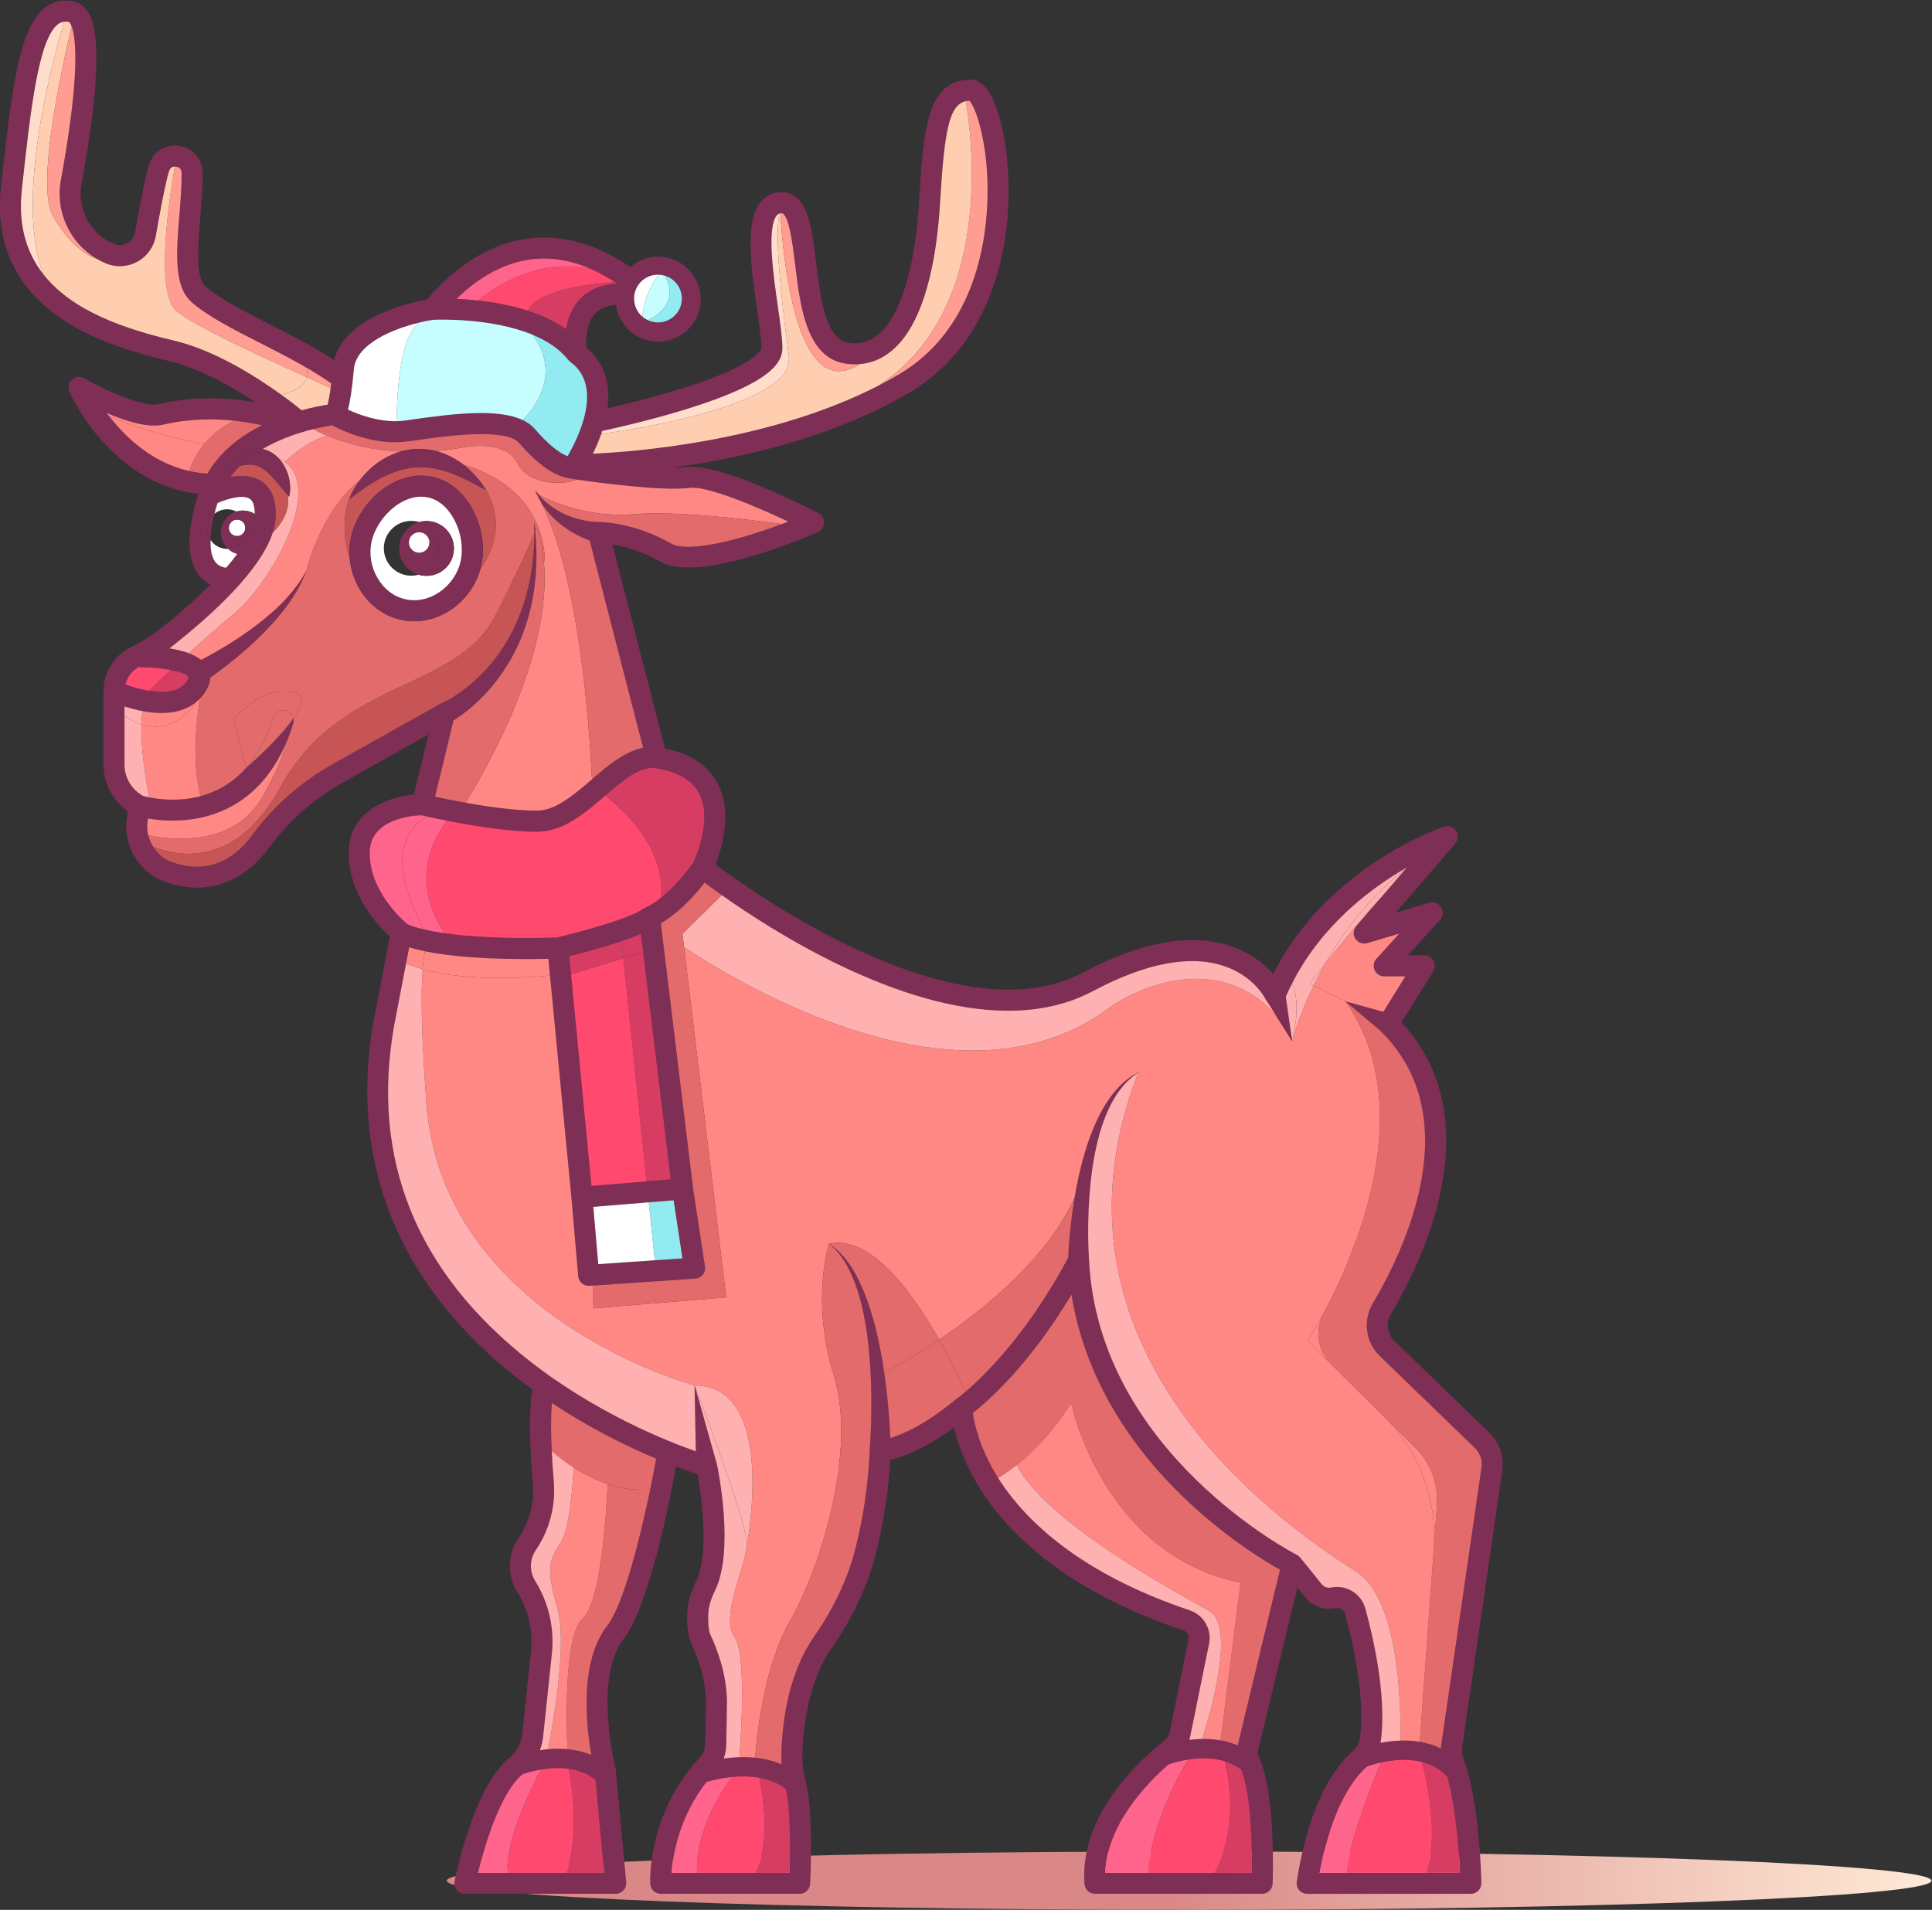 <?xml version="1.0" encoding="UTF-8" standalone="no"?>
<!-- Created with Inkscape (http://www.inkscape.org/) -->

<svg
   version="1.1"
   id="svg2"
   xml:space="preserve"
   width="1519.557"
   height="1502.415"
   viewBox="0 0 1519.557 1502.415"
   sodipodi:docname="mood.svg"
   inkscape:version="1.1.2 (0a00cf5339, 2022-02-04)"
   xmlns:inkscape="http://www.inkscape.org/namespaces/inkscape"
   xmlns:sodipodi="http://sodipodi.sourceforge.net/DTD/sodipodi-0.dtd"
   xmlns="http://www.w3.org/2000/svg"
   xmlns:svg="http://www.w3.org/2000/svg"><rect x="0" y="0" width="1519.557" height="1502.415" fill="#333333" stroke="none"/><defs
     id="defs6"><linearGradient
       x1="0"
       y1="0"
       x2="1"
       y2="0"
       gradientUnits="userSpaceOnUse"
       gradientTransform="matrix(0,1245.239,1245.239,0,750,63)"
       spreadMethod="pad"
       id="linearGradient32"><stop
         style="stop-opacity:1;stop-color:#ffd0a7"
         offset="0"
         id="stop24" /><stop
         style="stop-opacity:1;stop-color:#ffd0a7"
         offset="0"
         id="stop26" /><stop
         style="stop-opacity:1;stop-color:#ffead7"
         offset="0.667"
         id="stop28" /><stop
         style="stop-opacity:1;stop-color:#ffead7"
         offset="1"
         id="stop30" /></linearGradient><clipPath
       clipPathUnits="userSpaceOnUse"
       id="clipPath42"><path
         d="M 0,1500 H 1500 V 0 H 0 Z"
         id="path40" /></clipPath><linearGradient
       x1="0"
       y1="0"
       x2="1"
       y2="0"
       gradientUnits="userSpaceOnUse"
       gradientTransform="matrix(0,-127.861,-127.861,0,604.827,464.236)"
       spreadMethod="pad"
       id="linearGradient72"><stop
         style="stop-opacity:1;stop-color:#ffffff"
         offset="0"
         id="stop68" /><stop
         style="stop-opacity:1;stop-color:#ffead7"
         offset="1"
         id="stop70" /></linearGradient><linearGradient
       x1="0"
       y1="0"
       x2="1"
       y2="0"
       gradientUnits="userSpaceOnUse"
       gradientTransform="matrix(270.001,0,0,-270.001,1178.999,402.796)"
       spreadMethod="pad"
       id="linearGradient92"><stop
         style="stop-opacity:1;stop-color:#ffffff"
         offset="0"
         id="stop88" /><stop
         style="stop-opacity:1;stop-color:#ffead7"
         offset="1"
         id="stop90" /></linearGradient><linearGradient
       x1="0"
       y1="0"
       x2="1"
       y2="0"
       gradientUnits="userSpaceOnUse"
       gradientTransform="matrix(876,0,0,-876,544.171,168.774)"
       spreadMethod="pad"
       id="linearGradient116"><stop
         style="stop-opacity:1;stop-color:#d98887"
         offset="0"
         id="stop108" /><stop
         style="stop-opacity:1;stop-color:#d98887"
         offset="0"
         id="stop110" /><stop
         style="stop-opacity:1;stop-color:#d98887"
         offset="0.485"
         id="stop112" /><stop
         style="stop-opacity:1;stop-color:#ffead7"
         offset="1"
         id="stop114" /></linearGradient><clipPath
       clipPathUnits="userSpaceOnUse"
       id="clipPath126"><path
         d="M 0,1500 H 1500 V 0 H 0 Z"
         id="path124" /></clipPath><clipPath
       clipPathUnits="userSpaceOnUse"
       id="clipPath246"><path
         d="M 0,1500 H 1500 V 0 H 0 Z"
         id="path244" /></clipPath><clipPath
       clipPathUnits="userSpaceOnUse"
       id="clipPath254"><path
         d="M 280.503,1278.35 H 1167.27 V 161.037 H 280.503 Z"
         id="path252" /></clipPath><clipPath
       clipPathUnits="userSpaceOnUse"
       id="clipPath786"><path
         d="M 0,1500 H 1500 V 0 H 0 Z"
         id="path784" /></clipPath></defs><sodipodi:namedview
     id="namedview4"
     pagecolor="#ffffff"
     bordercolor="#666666"
     borderopacity="1.0"
     inkscape:pageshadow="2"
     inkscape:pageopacity="0.0"
     inkscape:pagecheckerboard="0"
     showgrid="false"
     fit-margin-top="0"
     fit-margin-left="0"
     fit-margin-right="0"
     fit-margin-bottom="0"
     inkscape:zoom="0.391"
     inkscape:cx="625.31969"
     inkscape:cy="704.60358"
     inkscape:window-width="1920"
     inkscape:window-height="974"
     inkscape:window-x="0"
     inkscape:window-y="0"
     inkscape:window-maximized="1"
     inkscape:current-layer="g8" /><g
     id="g8"
     inkscape:groupmode="layer"
     inkscape:label="Christmas Reindeer color"
     transform="matrix(1.333,0,0,-1.333,-374.004,1704.465)"><g
       id="g96"><g
         id="g98"><g
           id="g104"><g
             id="g106"><path
               d="m 544.171,168.774 c 0,-9.519 196.099,-17.237 438,-17.237 v 0 c 241.9,0 438,7.718 438,17.237 v 0 c 0,9.52 -196.1,17.238 -438,17.238 v 0 c -241.901,0 -438,-7.718 -438,-17.238"
               style="fill:url(#linearGradient116);stroke:none"
               id="path118" /></g></g></g></g><g
       id="g240"><g
         id="g242"
         clip-path="url(#clipPath246)"><g
           id="g248"><g
             id="g250" /><g
             id="g778"><g
               clip-path="url(#clipPath254)"
               id="g776"><g
                 transform="translate(391.903,878.427)"
                 id="g258"><path
                   d="m 0,0 c -0.253,0.472 -0.453,0.974 -0.575,1.484 -1.573,1.179 -5.221,2.41 -10.029,3.349 -4.798,0.936 -10.748,1.578 -16.943,1.589 -0.626,0 -1.219,0.121 -1.797,0.291 -4.077,-2.232 -6.942,-6.004 -8.03,-10.401 3.818,-1.412 8.805,-2.915 13.915,-3.751 8.079,-1.325 16.465,-0.993 21.031,3.977 C -0.888,-1.778 -0.265,-0.653 0,0 m 43.286,149.279 c -4.817,1.063 -10.494,2.064 -16.773,2.715 -12.156,1.257 -26.575,1.19 -41.397,-2.327 -8.993,-2.139 -22.282,2.043 -33.431,6.819 0.402,-0.542 0.817,-1.092 1.244,-1.646 9.743,-12.657 25.509,-27.736 47.624,-32.635 3.351,-0.745 6.848,-1.255 10.494,-1.487 7.679,13.289 19.908,22.385 32.239,28.561 m 1.818,-63.388 c 0,4.666 -2.45,8.759 -6.133,11.066 0.014,3.516 -0.572,7.396 -2.968,8.934 -4.207,2.714 -13.58,-0.143 -18.969,-2.507 -0.642,-1.94 -1.271,-4.098 -1.835,-6.373 -2.582,-2.142 -4.228,-5.378 -4.228,-8.996 0,-2.377 0.707,-4.584 1.927,-6.428 -0.148,-5.134 0.542,-9.754 2.603,-12.73 0.956,-1.381 2.677,-3.111 6.592,-3.68 2.429,2.801 4.615,5.512 6.541,8.119 1.09,-0.297 2.237,-0.454 3.422,-0.454 7.204,0 13.048,5.842 13.048,13.049 m 38.664,85.347 c 0.116,0.849 0.234,1.759 0.354,2.733 -4.609,3.238 -9.477,6.29 -14.49,9.212 -8.937,5.208 -18.335,9.997 -27.558,14.687 -15.763,8.019 -30.657,15.585 -40.315,24.039 -10.704,9.371 -9.039,29.524 -7.28,50.859 0.699,8.548 1.428,17.391 1.352,25.421 -0.03,2.903 -2.25,3.564 -3.206,3.715 -0.21,0.033 -0.488,0.062 -0.803,0.057 -1.093,-0.016 -2.634,-0.448 -3.341,-2.553 -0.888,-2.609 -3.092,-11.074 -7.887,-38.434 -1.133,-6.476 -5.097,-12.01 -10.866,-15.167 -5.777,-3.16 -12.577,-3.518 -18.647,-0.974 -1.959,0.818 -3.832,1.768 -5.616,2.836 -15.617,9.35 -24.255,27.792 -20.903,46.076 11.737,64.041 8.761,84.542 6.397,90.883 -0.823,2.207 -1.573,2.698 -1.603,2.712 -1.009,0.183 -1.929,0.229 -2.79,0.132 -1.314,-0.151 -2.487,-0.634 -3.612,-1.476 -11.735,-8.756 -16.435,-52.004 -21.412,-97.786 -2.317,-21.343 2.974,-37.53 12.82,-49.999 17.183,-21.769 48.245,-32.206 76.939,-38.971 23.693,-5.585 48.048,-20.933 63.11,-31.772 5.472,-3.939 9.719,-7.282 12.261,-9.346 6.546,1.796 12.001,2.797 15.275,3.299 0.456,1.636 1.103,4.603 1.821,9.817 M 223.536,130.96 c 6.147,10.497 21.675,41.3 1.627,55.73 -0.038,0.028 -0.068,0.068 -0.105,0.095 -0.133,0.105 -0.246,0.219 -0.359,0.321 -0.216,0.189 -0.424,0.397 -0.616,0.615 -0.056,0.057 -0.113,0.106 -0.169,0.162 -5.173,6.557 -12.623,11.32 -20.917,14.773 v 0.003 c -24.139,10.046 -55.442,9.015 -58.645,8.875 -2.231,-0.329 -5.07,-0.869 -8.243,-1.638 -14.929,-3.61 -37.279,-12.258 -38.645,-27.574 -1.087,-12.134 -2.288,-19.387 -3.481,-23.831 6.099,-2.83 17.091,-6.999 28.621,-6.813 1.773,0.03 3.559,0.162 5.34,0.418 l 2.96,0.426 c 26.735,3.853 51.853,6.619 66.154,-0.183 2.93,-1.39 5.404,-3.184 7.347,-5.453 7.774,-9.069 14.385,-14.053 19.131,-15.926 m 21.629,-835.952 -5.059,54.681 c -4.582,3.978 -10.156,5.938 -15.777,6.716 -5.723,0.791 -11.5,0.35 -16.332,-0.447 -4.928,-0.816 -8.878,-2.003 -10.799,-2.637 -0.178,-0.17 -0.367,-0.332 -0.559,-0.484 -12.339,-10.193 -21.769,-40.503 -25.968,-57.829 h 17.477 34.622 z m 7.574,937.842 c -0.445,0.308 -0.901,0.615 -1.365,0.923 -3.964,2.642 -8.538,5.283 -13.602,7.541 -8.249,3.684 -17.801,6.355 -28.157,6.355 -0.283,0 -0.566,0 -0.849,-0.008 -17.647,-0.245 -34.682,-8.257 -50.777,-23.786 3.775,-0.161 8.1,-0.453 12.758,-0.963 9.071,-0.993 19.4,-2.803 29.373,-6.052 8.036,-2.62 15.842,-6.171 22.574,-10.982 1.004,6.414 3.556,13.629 9.449,19.077 5.219,4.833 12.113,7.469 20.596,7.895 m 19.59,-711.572 c 1.46,7.053 2.655,13.315 3.513,18.138 -16.53,6.939 -38.65,17.646 -61.556,32.873 -0.61,-7.207 -0.64,-16.83 -0.086,-28.314 0.27,-5.603 0.677,-11.653 1.222,-18.084 1.201,-14.27 -2.552,-28.617 -10.59,-40.4 -3.738,-5.476 -3.878,-12.645 -0.381,-18.271 7.917,-12.692 11.405,-27.879 9.846,-42.754 l -5.165,-48.998 c -0.291,-2.79 -0.944,-5.512 -1.937,-8.125 1.573,0.243 3.227,0.449 4.941,0.594 3.577,0.313 7.42,0.378 11.335,0.017 4.709,-0.435 9.53,-1.49 14.136,-3.476 -3.194,18.046 -7.109,55.269 9.476,76.537 9.598,12.315 19.485,52.433 25.246,80.263 m 12.129,182.934 -16.293,134.075 -1.325,10.901 c -3.426,-1.498 -7.341,-2.963 -11.427,-4.355 -11.249,-3.837 -23.774,-7.107 -30.865,-8.856 l 1.028,-10.658 12.05,-124.954 32.555,2.674 z m 6.535,519.833 c 0,6.355 -4.194,11.722 -9.968,13.487 -1.209,0.369 -2.49,0.582 -3.815,0.609 -0.106,0.006 -0.21,0.006 -0.318,0.006 -7.782,0 -14.099,-6.309 -14.099,-14.102 0,-4.284 1.916,-8.124 4.935,-10.709 0.972,-0.834 2.056,-1.535 3.23,-2.083 1.802,-0.839 3.815,-1.309 5.934,-1.309 7.792,0 14.101,6.32 14.101,14.101 m 0.35,-566.445 -5.21,34.3 -14.665,-1.203 -32.717,-2.685 2.923,-33.799 33.356,2.275 z m 6.506,233.73 c 1.514,3.235 11.281,25.458 3.33,40.692 -4.142,7.955 -12.882,12.976 -25.95,14.943 -9.182,1.109 -19.028,-7.301 -29.454,-16.252 -0.046,-0.04 -0.092,-0.078 -0.138,-0.118 -12.123,-10.421 -24.673,-21.184 -40.174,-21.184 -16.67,0 -38.44,3.626 -53.054,6.494 -4.892,0.961 -8.985,1.838 -11.813,2.464 -1.538,0.34 -2.703,0.607 -3.421,0.775 -4.52,-0.152 -29.932,-1.846 -30.348,-21.676 -0.491,-22.811 19.35,-40.26 22.129,-42.587 0.742,-0.378 3.632,-1.708 9.973,-3.192 3.14,-0.733 7.129,-1.508 12.126,-2.221 13.548,-1.934 34.497,-3.429 66.013,-2.539 16.171,3.773 43.833,11.576 51.162,16.976 0.067,0.056 0.151,0.083 0.227,0.132 0.199,0.142 0.415,0.264 0.634,0.378 0.143,0.075 0.294,0.142 0.434,0.207 0.086,0.03 0.162,0.076 0.238,0.105 0.037,0.02 3.486,1.417 8.89,5.696 5.073,4.018 11.87,10.572 19.196,20.907 m 52.214,199.669 c 1.249,0.472 2.482,0.942 3.697,1.414 -21.09,10.035 -48.526,21.195 -58,19.927 -15.76,-2.099 -54.58,3.124 -66.674,4.862 -2.016,0.292 -3.289,0.483 -3.591,0.529 -0.17,0.027 -0.332,0.102 -0.502,0.14 -8.853,1.182 -19.16,8.295 -29.997,20.947 -7.944,9.268 -44.667,3.974 -62.314,1.419 l -2.979,-0.426 c -19.886,-2.844 -38.952,6.187 -45.061,9.458 -2.21,-0.335 -6.236,-1.031 -11.273,-2.286 -8.348,-2.075 -19.479,-5.683 -29.744,-11.703 -0.833,0.187 -1.68,0.308 -2.525,0.359 -2.9,0.184 -5.72,-0.412 -8.079,-1.508 -2.385,-1.071 -4.36,-2.604 -6.003,-4.328 -0.418,-0.427 -0.788,-0.893 -1.163,-1.346 -0.367,-0.464 -0.707,-0.95 -1.036,-1.436 -0.321,-0.494 -0.618,-1.009 -0.904,-1.519 -0.268,-0.537 -0.532,-1.066 -0.75,-1.635 0.612,0.089 1.176,0.216 1.74,0.334 0.564,0.119 1.117,0.233 1.652,0.362 0.55,0.105 1.073,0.232 1.594,0.343 0.265,0.048 0.521,0.105 0.777,0.159 0.257,0.054 0.508,0.113 0.764,0.154 0.226,0.043 0.451,0.086 0.672,0.129 -2.105,-2.042 -4.058,-4.25 -5.812,-6.635 6.041,1.117 12.784,1.069 18.167,-2.393 6.279,-4.037 9.163,-11.376 8.578,-21.808 -0.154,-2.728 -0.718,-5.545 -1.638,-8.424 L 49.656,86.085 C 42.514,63.701 13.923,37.476 -10.315,18.432 c -0.37,-0.284 -0.729,-0.548 -1.099,-0.823 3.88,-0.608 7.887,-1.519 11.487,-2.88 2.731,-1.024 5.224,-2.309 7.258,-3.909 4.878,2.504 9.787,5.305 14.536,8.17 6.211,3.821 12.339,7.831 18.127,12.294 5.761,4.473 11.416,9.174 16.438,14.506 5.002,5.345 9.579,11.16 13.041,17.771 C 66.966,56.542 63.164,49.98 58.822,43.822 54.454,37.649 49.357,32.05 44.09,26.632 38.793,21.222 33.1,16.227 27.247,11.405 25.79,10.194 24.314,9.012 22.811,7.857 21.327,6.675 19.813,5.531 18.281,4.398 16.4,2.99 14.527,1.627 12.598,0.283 10.092,-5.364 7.463,-9.984 4.771,-13.737 c -5.807,-5.081 -13.311,-6.794 -20.791,-6.794 -3.755,0 -7.509,0.431 -11.038,1.087 -3.996,0.745 -7.709,1.776 -10.817,2.79 v -5.445 -28.818 c 0,-7.765 4.19,-14.829 10.971,-18.563 0.685,-0.192 1.899,-0.505 3.542,-0.84 5.993,-1.214 17.706,-2.677 30.356,0.715 9.077,2.431 18.64,7.361 26.915,16.67 l 0.006,0.005 c 0.38,0.327 18.987,16.374 27.867,29.28 0.238,-1.031 0.214,-2.135 -0.121,-3.217 -1.308,-4.217 -2.787,-8.214 -4.436,-11.983 -7.512,-17.201 -18.524,-29.689 -32.843,-37.212 -11.84,-6.225 -23.964,-7.973 -33.856,-7.973 -5.779,0 -10.782,0.604 -14.535,1.257 l -0.351,-2.847 c -0.294,-2.336 -0.097,-4.754 0.505,-7.109 0.604,-2.378 1.621,-4.69 2.957,-6.8 2.552,-4.023 6.276,-7.301 10.553,-8.842 19.104,-6.875 35.361,-1.374 48.345,16.367 12.293,16.808 28.342,30.831 47.692,41.678 l 61.348,34.414 c 0.189,0.132 0.367,0.264 0.574,0.38 0.208,0.103 0.427,0.197 0.645,0.284 0.076,0.026 0.17,0.064 0.273,0.113 0.038,0.019 0.075,0.027 0.113,0.046 0.332,0.143 0.748,0.332 1.106,0.502 l 1.657,0.831 c 1.114,0.577 2.221,1.211 3.327,1.853 2.205,1.317 4.352,2.763 6.46,4.277 4.199,3.073 8.17,6.506 11.859,10.259 7.377,7.509 13.542,16.295 18.337,25.866 4.73,9.608 8.144,19.972 10.11,30.687 1.663,8.788 2.47,17.779 2.537,26.813 0.394,1.141 0.424,1.441 0.424,1.441 0.898,-9.493 1.003,-19.096 0.113,-28.688 -0.985,-11.104 -3.47,-22.148 -7.509,-32.741 -4.093,-10.564 -9.798,-20.615 -17.062,-29.563 -3.629,-4.473 -7.638,-8.661 -11.999,-12.53 -2.193,-1.911 -4.455,-3.765 -6.829,-5.505 -1.201,-0.861 -2.409,-1.71 -3.67,-2.523 -0.415,-0.264 -0.841,-0.531 -1.265,-0.796 l -10.896,-45.053 c 4.344,-0.939 10.691,-2.242 17.947,-3.537 13.24,-2.361 29.508,-4.69 42.171,-4.69 10.914,0 21.686,9.25 32.099,18.195 0.132,0.113 0.267,0.229 0.399,0.342 9.5,8.157 19.263,16.436 30.175,18.572 l -31.53,122.327 c -0.642,0.237 -1.287,0.464 -1.91,0.717 -1.978,0.797 -3.878,1.714 -5.742,2.669 -3.716,1.956 -7.196,4.293 -10.372,6.932 -1.608,1.276 -3.065,2.752 -4.512,4.18 -0.701,0.747 -1.343,1.54 -2.015,2.299 l -0.974,1.152 -0.888,1.238 c -0.885,1.136 -1.676,2.332 -2.396,3.562 -0.524,1.026 -1.058,2.024 -1.6,3.001 -0.311,0.631 -0.61,1.268 -0.896,1.902 0.046,-0.027 0.51,-0.3 1.354,-0.751 1.768,-2.058 3.64,-3.971 5.78,-5.577 l 1.087,-0.887 1.171,-0.794 c 0.778,-0.513 1.522,-1.06 2.318,-1.543 1.635,-0.907 3.214,-1.835 4.908,-2.563 3.349,-1.511 6.808,-2.666 10.327,-3.451 1.77,-0.368 3.526,-0.691 5.286,-0.888 0.879,-0.106 1.751,-0.189 2.612,-0.238 0.367,-0.027 0.766,-0.046 1.152,-0.057 0.162,0.019 0.321,0.057 0.483,0.057 0.132,0 0.68,0 1.578,-0.046 0.181,-0.011 0.37,-0.011 0.551,-0.029 5.787,-0.351 22.506,-2.261 40.523,-12.55 10.544,-6.02 41.202,2.256 65.632,11.419 m 4.463,-795.991 c 0.367,11.67 0.793,37.563 -2.118,49.433 -4.722,3.64 -10.173,5.677 -15.718,6.676 -5.499,0.992 -11.089,0.963 -16.168,0.456 -6.065,-0.6 -11.392,-1.876 -14.937,-2.896 -16.333,-20.834 -19.916,-43.275 -20.664,-53.669 h 14.62 34.659 z M 471.28,281.629 c 1.099,32.42 -6.694,55.38 -10.658,59.201 -0.726,-0.041 -1.416,-0.135 -2.075,-0.287 -10.062,-2.309 -12.685,-17.94 -15.221,-60.295 -1.835,-30.498 -8.303,-70.379 -28.682,-87.154 -5.61,-4.622 -11.903,-7.218 -18.781,-7.753 -2.536,-0.199 -5.15,-0.118 -7.841,0.243 -23.472,3.149 -27.171,33.678 -30.139,58.208 -1.39,11.473 -3.708,30.63 -8.152,30.63 -0.019,0 -0.048,0 -0.067,-0.008 -0.184,-0.005 -0.356,-0.021 -0.516,-0.043 -0.189,-0.027 -0.361,-0.062 -0.52,-0.105 -0.707,-0.2 -1.161,-0.578 -1.573,-1.071 -6.082,-7.302 -2.11,-35.048 0.509,-53.404 1.409,-9.817 2.621,-18.309 2.745,-24.552 0.17,-8.737 -6.12,-20.785 -56.715,-36.465 -20.539,-6.357 -41.327,-11.066 -49.584,-12.843 -0.197,-0.597 -0.399,-1.19 -0.604,-1.776 -1.516,-4.303 -3.257,-8.267 -4.946,-11.692 27.946,1.32 105.278,7.831 168.113,39.973 4.191,2.142 8.314,4.398 12.356,6.775 43.407,25.523 51.434,75.125 52.351,102.418 m 156.033,-986.621 c 0.189,13.09 -0.038,44.476 -6.062,60.647 -3.052,2.439 -6.428,4.101 -9.925,5.183 -7.28,2.256 -15.083,1.999 -21.567,0.988 -4.797,-0.745 -8.874,-1.903 -11.482,-2.755 h -0.007 c -12.976,-11.284 -36.543,-35.599 -37.479,-64.063 h 25.158 38.988 z m -8.143,76.054 24.767,102.815 c -9.57,5.373 -33.428,19.9 -57.999,43.795 -35.965,35.002 -58.188,75.665 -65.037,118.601 -25.22,-42.045 -49.809,-63.332 -58.214,-69.878 0.823,-6.09 3.855,-20.769 14.899,-38.342 0.48,-0.766 0.975,-1.535 1.487,-2.312 14.838,-22.491 46.238,-53.896 111.566,-75.835 8.226,-2.764 13.134,-11.237 11.414,-19.708 l -11.15,-54.816 c -0.132,-0.661 -0.302,-1.314 -0.502,-1.948 2.434,0.308 5.002,0.51 7.655,0.548 3.521,0.059 7.185,-0.173 10.861,-0.826 3.381,-0.602 6.772,-1.563 10.072,-2.985 0.049,0.303 0.116,0.597 0.181,0.891 m 110.584,-76.054 h 20.35 c -0.502,11.867 -2.186,38.054 -7.566,57.131 l -0.219,-0.211 c -4.225,4.515 -9.328,7.124 -14.622,8.492 -8.561,2.207 -17.628,1.165 -24.308,-0.321 -3.41,-0.761 -6.201,-1.638 -7.985,-2.259 -0.237,-0.226 -0.482,-0.453 -0.739,-0.672 -5.891,-5.162 -19.867,-21.278 -27.388,-62.16 h 15.659 z m 33.078,239.281 c 0.604,4.179 -0.851,8.437 -3.886,11.386 l -56.099,54.311 c -8.447,8.181 -10.149,20.958 -4.154,31.068 18.632,31.36 56.375,109.784 4.749,160.531 -0.18,0.181 -0.332,0.37 -0.493,0.57 l -20.018,16.809 -0.4,0.335 22.358,-6.195 13.013,20.958 h -12.484 c -2.45,0 -4.671,1.446 -5.664,3.688 -0.993,2.243 -0.577,4.86 1.068,6.675 l 13.468,14.868 -18.904,-5.626 c -2.65,-0.785 -5.486,0.265 -6.981,2.572 -1.495,2.306 -1.287,5.334 0.51,7.423 l 14.786,17.147 0.003,0.003 14.525,16.845 0.599,0.694 c -21.111,-12.086 -50.261,-33.88 -67.81,-68.488 -1.295,-2.553 -2.526,-5.175 -3.686,-7.868 l 3.176,-22.137 c -3.095,4.634 -6.32,8.67 -9.633,12.172 l -4.304,6.835 c -0.464,0.48 -0.86,1.031 -1.144,1.654 -0.256,0.521 -6.848,13.817 -24.872,19.727 -20.105,6.592 -46.028,1.571 -77.047,-14.913 -15.415,-8.181 -32.428,-11.576 -50.007,-11.576 -64.939,-0.008 -137.906,46.233 -168.99,68.266 -4.142,2.936 -7.542,5.443 -10.078,7.353 -10.764,-13.92 -20.429,-20.881 -25.847,-24.023 l 18.961,-155.992 7.064,-46.556 c 0.264,-1.711 -0.208,-3.462 -1.284,-4.814 -1.091,-1.352 -2.696,-2.186 -4.418,-2.307 l -60.155,-4.099 -2.31,-0.156 c -0.14,-0.011 -0.283,-0.019 -0.423,-0.019 -3.189,0 -5.894,2.447 -6.177,5.672 l -3.982,46.068 v 0.008 l -12.663,131.338 -0.955,9.911 c -37.023,-0.785 -59.508,1.708 -72.797,4.441 -3.84,0.785 -6.913,1.595 -9.347,2.351 l -1.824,-9.477 -7.094,-36.883 c -13.882,-78.673 13.033,-145.269 80.018,-197.832 39.038,-30.62 80.894,-47.265 98.05,-53.288 l -0.762,38.96 c 0.049,-0.013 0.074,-0.018 0.074,-0.018 v -0.003 l 0.005,-0.011 12.73,-45.209 c 0.143,-0.33 0.265,-0.681 0.34,-1.039 0.446,-2.081 10.734,-51.162 -1.239,-75.174 -2.487,-4.984 -3.791,-9.836 -3.877,-14.403 -0.132,-7.423 0.899,-10.451 1.344,-11.406 4.266,-9.096 9.42,-23.208 9.74,-38.793 v -0.216 l -0.407,-25.79 c -0.046,-2.836 -0.596,-5.608 -1.578,-8.19 2.93,0.419 6.085,0.724 9.363,0.821 2.997,0.088 6.1,0.008 9.239,-0.316 5.229,-0.54 10.561,-1.749 15.66,-3.947 -0.189,2.458 -0.237,4.881 -0.161,7.233 0.672,19.436 4.56,47.032 19.303,68.204 11.67,16.779 19.859,34.15 24.323,51.627 4.764,18.631 7.678,38.699 8.453,58.056 0,0.049 0,0.105 0.011,0.151 l 0.007,0.132 c 0.805,10.404 1.088,21.195 0.986,31.823 -0.152,10.669 -0.691,21.347 -1.941,31.938 -0.593,5.296 -1.416,10.563 -2.458,15.784 -1.019,5.23 -2.306,10.41 -3.99,15.461 -1.673,5.041 -3.688,9.997 -6.347,14.62 -2.646,4.613 -5.998,8.896 -10.288,12.195 4.592,-2.865 8.435,-6.901 11.594,-11.353 3.168,-4.463 5.731,-9.342 7.936,-14.356 2.22,-5.01 4.047,-10.185 5.607,-15.433 1.578,-5.237 2.931,-10.553 4.066,-15.896 1.382,-6.374 2.504,-12.793 3.438,-19.244 0.637,-4.374 1.187,-8.761 1.67,-13.157 0.88,-8.389 1.53,-16.71 1.881,-25.183 7.101,2.08 20.248,7.642 38.264,22.48 0.094,0.083 0.207,0.14 0.302,0.216 0.046,0.037 0.084,0.086 0.133,0.113 0.1,0.067 2.161,1.517 5.68,4.506 11.065,9.409 36.54,34.087 60.594,79.086 0.427,9.911 1.39,19.46 2.772,29.117 0.31,2.107 0.641,4.21 0.998,6.309 1.357,8.092 3.055,16.13 5.3,24.039 2.797,9.948 6.422,19.746 11.564,28.758 2.612,4.474 5.618,8.74 9.193,12.474 3.34,3.494 7.218,6.495 11.522,8.572 -0.019,-0.05 -0.041,-0.099 -0.06,-0.15 -4.023,-2.488 -7.441,-5.777 -10.298,-9.441 -3.075,-3.957 -5.533,-8.333 -7.594,-12.874 -4.047,-9.134 -6.565,-18.875 -8.276,-28.72 -1.748,-9.844 -2.638,-19.849 -3.091,-29.846 -0.408,-9.903 -0.378,-20.011 0.255,-29.676 0,0 0.009,-0.01 0.009,-0.019 5.625,-113.805 121.465,-173.328 122.628,-173.914 l 0.011,-0.011 c 0.329,-0.17 0.643,-0.367 0.944,-0.594 0.076,-0.067 0.162,-0.135 0.238,-0.199 0.208,-0.182 0.416,-0.37 0.604,-0.578 0.057,-0.065 0.133,-0.132 0.19,-0.207 0.018,-0.03 0.047,-0.049 0.056,-0.069 l 12.607,-15.641 c 1.324,-1.643 3.434,-2.401 5.514,-1.975 8.926,1.854 17.836,-3.602 20.245,-12.418 4.757,-17.352 12.286,-50.377 9.356,-76.487 -0.106,-0.937 -0.257,-1.873 -0.465,-2.779 3.546,0.693 7.553,1.23 11.789,1.367 3.689,0.122 7.55,-0.062 11.433,-0.706 4.215,-0.702 8.451,-1.951 12.517,-3.953 0.027,0.841 0.114,1.683 0.227,2.507 z m 4.737,20.296 c 5.891,-5.712 8.711,-13.96 7.537,-22.075 l -23.699,-163.415 c -0.292,-2.024 -0.038,-4.21 0.739,-6.328 9.779,-26.678 10.542,-71.949 10.573,-73.867 0.018,-1.657 -0.624,-3.263 -1.787,-4.447 -1.165,-1.182 -2.763,-1.843 -4.417,-1.843 h -96.566 c -1.816,0 -3.537,0.793 -4.709,2.167 -1.184,1.37 -1.702,3.186 -1.419,4.983 7.453,48.391 23.669,68.855 32.663,76.741 2.696,2.368 4.409,5.675 4.825,9.318 2.695,24.057 -4.474,55.334 -8.994,71.834 -0.691,2.517 -3.206,4.077 -5.78,3.548 -6.656,-1.382 -13.418,1.049 -17.684,6.346 l -4.69,5.815 -22.924,-95.195 c -0.434,-1.797 -0.292,-3.613 0.388,-5.125 9.96,-22.025 8.03,-72.356 7.934,-74.483 -0.133,-3.329 -2.864,-5.949 -6.193,-5.949 h -98.638 c -3.233,0 -5.928,2.496 -6.174,5.731 -3.111,40.541 32.077,72.856 47.349,84.867 1.457,1.154 2.469,2.8 2.847,4.643 l 11.142,54.813 c 0.482,2.344 -0.9,4.711 -3.206,5.485 -69.254,23.254 -102.675,57.215 -118.517,81.604 -10.023,15.434 -14.524,29.082 -16.548,38.102 -17.771,-13.097 -30.642,-17.59 -37.657,-19.119 -1.068,-18.689 -4.021,-37.858 -8.597,-55.761 -4.833,-18.914 -13.638,-37.638 -26.168,-55.635 -13.693,-19.681 -16.578,-47.009 -17.08,-61.545 -0.188,-5.599 0.521,-11.406 2.175,-17.771 4.425,-16.993 2.487,-57.791 2.401,-59.522 -0.17,-3.301 -2.892,-5.892 -6.192,-5.892 h -81.955 c -3.3,0 -6.014,2.582 -6.195,5.874 -0.083,1.578 -1.616,37.069 24.597,69.262 0.011,0.019 0.03,0.046 0.057,0.065 1.514,1.854 3.122,3.707 4.825,5.534 1.861,2.005 2.922,4.652 2.96,7.472 l 0.404,25.665 c -0.291,13.373 -4.813,25.675 -8.556,33.656 -1.835,3.907 -2.658,9.439 -2.517,16.91 0.113,6.43 1.854,13.06 5.172,19.719 7.671,15.377 3.746,48.248 0.91,63.504 -2.809,0.906 -7.14,2.383 -12.607,4.452 -3.405,-18.647 -15.869,-82.265 -30.736,-101.331 -18.251,-23.416 -5.218,-75.638 -5.086,-76.156 0.083,-0.313 0.14,-0.645 0.17,-0.966 l 6.203,-66.891 c 0.16,-1.729 -0.415,-3.459 -1.597,-4.746 -1.174,-1.287 -2.839,-2.023 -4.579,-2.023 h -89.038 c -1.853,0 -3.613,0.831 -4.794,2.269 -1.183,1.427 -1.646,3.319 -1.285,5.146 0.442,2.239 11.176,55.266 31.888,72.373 4.625,3.812 7.48,8.918 8.057,14.365 l 5.154,48.998 c 1.276,12.143 -1.57,24.541 -8.027,34.897 -6.101,9.798 -5.845,22.28 0.65,31.813 6.441,9.439 9.449,20.939 8.484,32.371 -1.496,17.533 -2.705,41.119 -0.265,55.428 -3.082,2.25 -6.176,4.568 -9.25,6.988 -69.866,54.822 -99.108,127.378 -84.564,209.831 l 9.684,50.339 c -7.15,6.604 -24.778,25.451 -24.246,50.304 0.51,24.002 23.159,32.164 38.469,33.58 l 8.569,35.426 -49.707,-27.886 c -17.787,-9.978 -32.503,-22.831 -43.747,-38.189 -16.152,-22.064 -38.367,-29.419 -62.548,-20.709 -14.28,5.143 -24.002,20.936 -22.129,35.962 l 0.707,5.637 c -8.926,6.244 -14.317,16.438 -14.317,27.53 v 43.399 c 0.011,0.027 0.011,0.065 0.011,0.095 0.083,10.79 6.079,20.52 15.698,25.428 4.822,2.469 11.074,5.856 16.586,10.186 11.965,9.391 22.32,18.508 30.801,27.037 -3.553,1.827 -5.958,4.312 -7.517,6.573 -9.93,14.347 -1.843,40.345 0.464,46.955 -51.769,6.004 -75.174,58.065 -76.197,60.401 -1.068,2.458 -0.442,5.324 1.552,7.113 1.996,1.786 4.919,2.08 7.234,0.748 13.1,-7.567 35.407,-17.308 43.901,-15.284 21.543,5.116 41.96,3.735 57.071,1.05 -14.052,9.39 -32.938,20.161 -50.86,24.379 -19.972,4.711 -45.495,11.991 -65.837,26.583 -25.64,18.405 -36.875,43.909 -33.414,75.808 6.555,60.288 11.01,94.95 26.32,106.383 4.662,3.48 10.08,4.689 16.106,3.593 2.344,-0.426 5.72,-1.77 8.445,-5.722 3.017,-4.358 12.199,-17.647 -3.319,-102.306 -2.687,-14.668 5.343,-29.486 19.093,-35.226 2.582,-1.079 5.467,-0.928 7.915,0.416 2.449,1.333 4.122,3.678 4.605,6.422 3.775,21.486 6.584,35.037 8.352,40.277 2.571,7.604 9.902,12.037 17.846,10.761 C 2.537,312.886 8.154,306.37 8.23,298.321 8.313,289.716 7.566,280.58 6.837,271.756 5.478,255.227 3.926,236.49 9.93,231.242 c 8.494,-7.434 22.708,-14.668 37.773,-22.318 12.266,-6.241 25.844,-13.173 38.148,-21.154 6.176,25.391 44.543,33.893 54.653,35.698 20.891,23.985 43.823,36.286 68.194,36.599 0.313,0 0.623,0.011 0.936,0.011 21.136,0 38.926,-9.06 50.947,-17.495 5.863,5.086 13.977,7.423 22.09,5.539 13.486,-3.111 21.921,-16.616 18.802,-30.101 -2.677,-11.584 -13.033,-19.442 -24.447,-19.442 -1.864,0 -3.755,0.208 -5.655,0.65 -6.527,1.506 -12.078,5.467 -15.634,11.161 -1.919,3.073 -3.1,6.459 -3.575,9.959 -4.471,-0.399 -8.586,-1.703 -11.603,-4.503 -6.298,-5.826 -6.27,-16.265 -5.912,-20.804 11.87,-9.816 14.169,-23.086 12.504,-35.72 9.938,2.261 26.478,6.252 42.849,11.33 47.541,14.733 47.91,24.258 47.91,24.352 -0.105,5.475 -1.325,14.004 -2.62,23.038 -3.462,24.16 -7.377,51.548 2.24,63.085 2.944,3.538 6.972,5.505 11.651,5.686 0.237,0.008 0.475,0.019 0.701,0.019 15.283,0 17.722,-20.191 20.313,-41.545 2.593,-21.344 5.515,-45.537 19.482,-47.417 6.516,-0.872 12.104,0.698 17.088,4.802 13.013,10.715 21.829,39.266 24.173,78.323 2.526,41.953 4.339,72.271 30.545,72.271 h 0.011 c 7.188,-0.008 12.976,-7.906 17.212,-23.473 4.992,-18.383 7.896,-49.262 1.039,-80.791 -7.906,-36.324 -26.762,-64.154 -54.529,-80.487 -45.42,-26.707 -99.648,-38.793 -139.803,-44.268 3.435,-0.029 6.421,0.084 8.71,0.386 19.122,2.555 71.571,-24.152 77.481,-27.207 2.128,-1.098 3.434,-3.31 3.359,-5.704 -0.067,-2.382 -1.506,-4.519 -3.689,-5.483 -7.131,-3.151 -70.257,-30.423 -93.001,-17.43 -10.904,6.233 -21.354,8.936 -28.256,10.099 L 281.044,-41.47 c 15.094,-3.063 25.563,-10.051 31.152,-20.814 8.853,-17.013 2.336,-38.243 -1.363,-47.598 22.773,-17.077 143.321,-102.882 216.86,-63.825 34.309,18.224 63.618,23.472 87.098,15.615 12.048,-4.029 20.115,-10.79 25.118,-16.427 31.947,63.285 97.834,85.878 100.765,86.863 2.649,0.879 5.553,-0.114 7.112,-2.431 1.552,-2.327 1.362,-5.392 -0.453,-7.51 l -35.191,-40.806 19.859,5.909 c 2.669,0.796 5.534,-0.283 7.019,-2.628 1.483,-2.355 1.219,-5.41 -0.654,-7.471 l -18.961,-20.939 h 9.647 c 2.251,0 4.32,-1.219 5.418,-3.186 1.088,-1.967 1.031,-4.38 -0.151,-6.29 l -18.707,-30.137 c 52.732,-56.828 13.448,-138.964 -6.25,-172.137 -3.053,-5.156 -2.185,-11.65 2.108,-15.822 z"
                   style="fill:#7f2e55;fill-opacity:1;fill-rule:nonzero;stroke:none"
                   id="path256" /></g><g
                 transform="translate(1150.85,424.103)"
                 id="g262"><path
                   d="m 0,0 c 3.035,-2.949 4.489,-7.207 3.886,-11.387 l -23.699,-163.415 c -0.114,-0.823 -0.201,-1.665 -0.227,-2.507 -4.066,2.002 -8.303,3.251 -12.518,3.954 l 8.271,113.953 1.858,25.614 c 0.918,12.649 -3.734,25.07 -12.738,34.004 l -18.148,18.006 -31.579,31.335 c -0.021,0.021 -0.045,0.043 -0.064,0.067 -7.871,7.865 -9.665,19.954 -4.42,29.775 0.197,0.368 0.395,0.74 0.594,1.118 0.13,0.245 0.262,0.496 0.393,0.747 0.88,1.671 1.792,3.443 2.732,5.31 0.145,0.286 0.291,0.577 0.436,0.869 1.159,2.321 2.356,4.784 3.571,7.374 0.116,0.244 0.229,0.486 0.342,0.732 0.04,0.083 0.081,0.17 0.119,0.256 0.102,0.218 0.205,0.44 0.307,0.661 0.357,0.766 0.713,1.546 1.071,2.337 0.138,0.304 0.279,0.609 0.417,0.92 0.167,0.372 0.336,0.75 0.506,1.131 0.162,0.367 0.327,0.733 0.489,1.103 0.167,0.375 0.335,0.756 0.499,1.136 1.498,3.427 2.998,7.021 4.471,10.761 0.143,0.356 0.284,0.714 0.421,1.074 0.037,0.092 0.072,0.183 0.108,0.277 0.151,0.387 0.302,0.773 0.451,1.161 0.836,2.177 1.662,4.401 2.473,6.67 0.133,0.369 0.265,0.739 0.395,1.111 0.52,1.477 1.036,2.971 1.543,4.485 0.251,0.748 0.499,1.498 0.742,2.253 0.119,0.362 0.237,0.723 0.354,1.088 0.254,0.796 0.506,1.597 0.757,2.407 0.101,0.32 0.204,0.644 0.3,0.971 0.3,0.971 0.594,1.951 0.883,2.935 0.194,0.656 0.383,1.315 0.571,1.976 0.038,0.132 0.077,0.264 0.114,0.399 0.246,0.859 0.486,1.722 0.72,2.59 0.025,0.09 0.049,0.179 0.074,0.27 0.131,0.478 0.258,0.958 0.385,1.438 0.117,0.435 0.23,0.872 0.343,1.309 0.014,0.045 0.025,0.091 0.035,0.137 0.124,0.484 0.248,0.964 0.369,1.449 v 0.003 c 0.124,0.483 0.247,0.969 0.365,1.455 v 0.005 c 0.122,0.489 0.237,0.974 0.353,1.462 0.119,0.489 0.233,0.98 0.346,1.471 0.113,0.488 0.226,0.982 0.337,1.477 0.165,0.728 0.327,1.461 0.483,2.196 0.156,0.733 0.313,1.468 0.461,2.207 0.127,0.615 0.248,1.232 0.37,1.853 0.078,0.397 0.154,0.793 0.23,1.193 0.167,0.886 0.329,1.77 0.485,2.661 0.124,0.701 0.245,1.405 0.361,2.109 0.071,0.424 0.138,0.848 0.206,1.272 0.081,0.507 0.159,1.014 0.235,1.521 0.075,0.484 0.145,0.966 0.216,1.449 0.075,0.535 0.15,1.066 0.22,1.6 0.06,0.421 0.114,0.84 0.168,1.261 0.022,0.178 0.046,0.353 0.068,0.528 0.051,0.427 0.104,0.85 0.153,1.274 0.049,0.396 0.095,0.794 0.138,1.187 0.021,0.189 0.043,0.375 0.062,0.562 0.008,0.07 0.016,0.137 0.022,0.205 0.043,0.375 0.081,0.75 0.118,1.122 0.049,0.472 0.095,0.947 0.141,1.419 0.048,0.518 0.094,1.036 0.137,1.554 0.028,0.291 0.051,0.586 0.072,0.877 l 0.074,0.923 c 0.035,0.467 0.067,0.934 0.097,1.401 0.002,0.01 0.002,0.024 0.002,0.035 0.035,0.505 0.066,1.009 0.095,1.513 0.027,0.449 0.052,0.899 0.073,1.347 0.024,0.488 0.046,0.977 0.065,1.465 0.013,0.302 0.024,0.604 0.035,0.906 0.011,0.311 0.021,0.624 0.029,0.934 0.011,0.318 0.02,0.639 0.025,0.958 0.013,0.47 0.021,0.936 0.027,1.406 0.005,0.27 0.008,0.537 0.011,0.804 0.005,0.497 0.008,0.996 0.008,1.492 0,23.678 -5.429,47.474 -20.167,68.455 l 0.256,-0.127 20.019,-16.81 c 0.161,-0.2 0.312,-0.388 0.493,-0.569 51.626,-50.747 13.883,-129.172 -4.749,-160.531 -5.995,-10.11 -4.293,-22.887 4.153,-31.068 z"
                   style="fill:#e36b6b;fill-opacity:1;fill-rule:nonzero;stroke:none"
                   id="path260" /></g><g
                 transform="translate(1142.007,173.435)"
                 id="g266"><path
                   d="m 0,0 h -20.35 c 8.669,20.094 0.294,56.257 -2.056,65.412 5.294,-1.368 10.396,-3.977 14.622,-8.492 l 0.219,0.211 C -2.186,38.054 -0.502,11.867 0,0"
                   style="fill:#d73c63;fill-opacity:1;fill-rule:nonzero;stroke:none"
                   id="path264" /></g><g
                 transform="translate(1115.683,424.318)"
                 id="g270"><path
                   d="M 0,0 C 9.004,-8.934 13.656,-21.354 12.738,-34.004 L 10.88,-59.618 c 2.097,28.869 -8.505,57.214 -29.028,77.624 z"
                   style="fill:#ff8884;fill-opacity:1;fill-rule:nonzero;stroke:none"
                   id="path268" /></g><g
                 transform="translate(1097.534,442.324)"
                 id="g274"><path
                   d="m 0,0 c 20.523,-20.41 31.125,-48.755 29.028,-77.624 l -8.27,-113.953 c -3.883,0.644 -7.744,0.828 -11.433,0.706 0.386,19.46 -0.378,83.123 -25.987,99.696 -30.334,19.63 -194.964,123.592 -128.734,294.385 0.304,0.188 0.612,0.375 0.925,0.553 -0.292,-0.13 -0.58,-0.265 -0.866,-0.403 -4.304,-2.077 -8.182,-5.078 -11.521,-8.572 -3.576,-3.734 -6.581,-8 -9.194,-12.474 -5.142,-9.012 -8.766,-18.81 -11.564,-28.758 -2.245,-7.909 -3.943,-15.947 -5.3,-24.039 -15.99,-35.266 -51.855,-64.807 -79.904,-83.771 -16.147,28.519 -40.774,62.071 -65.039,56.572 v -0.003 c -0.127,-0.385 -10.769,-33.474 2.909,-77.734 13.761,-44.518 -8.092,-114.132 -25.893,-144.89 -16.162,-27.931 -20,-72.667 -20.566,-80.656 -3.138,0.324 -6.241,0.404 -9.239,0.316 1.279,17.153 3.823,61.302 -2.987,71.032 -8.157,11.656 5.685,39.346 7.167,53.002 0,0.003 0.002,0.009 0.002,0.016 0.37,1.892 18.305,95.214 -30.603,95.363 l -0.079,0.275 0.005,-0.257 c -3.723,1.012 -148.963,41.228 -158.21,166.419 -3.033,41.049 -3.273,65.255 -2.212,79.216 13.512,-3.826 36.591,-7.226 75.133,-3.818 l 12.663,-131.338 v -0.008 l 3.982,-46.068 c 0.284,-3.225 2.988,-5.672 6.177,-5.672 0.14,0 0.283,0.008 0.423,0.019 l 2.31,0.156 V 64.243 l 78.388,6.476 -24.846,206.644 c 33.24,-22.115 164.867,-101.47 251.989,-34.959 0,0 55.336,39.333 96.59,-4.271 l 10.213,-16.214 c 0,0 0,0.003 0.003,0.011 0.003,0.01 0.008,0.027 0.014,0.051 0.021,0.081 0.061,0.241 0.124,0.478 0.736,2.726 4.392,15.528 12.519,32.25 l 18.926,-9.515 c 14.738,-20.981 20.167,-44.777 20.167,-68.455 0,-0.496 -0.003,-0.995 -0.008,-1.492 -0.003,-0.267 -0.006,-0.534 -0.011,-0.804 -0.005,-0.469 -0.013,-0.936 -0.027,-1.406 -0.005,-0.318 -0.014,-0.64 -0.024,-0.958 -0.008,-0.309 -0.019,-0.623 -0.03,-0.933 -0.01,-0.302 -0.021,-0.605 -0.035,-0.907 -0.018,-0.488 -0.041,-0.976 -0.064,-1.465 -0.022,-0.448 -0.046,-0.898 -0.074,-1.346 -0.029,-0.505 -0.059,-1.009 -0.094,-1.514 0,-0.011 0,-0.024 -0.002,-0.035 -0.03,-0.467 -0.063,-0.934 -0.098,-1.4 l -0.073,-0.923 c -0.022,-0.291 -0.045,-0.586 -0.072,-0.877 -0.043,-0.519 -0.089,-1.036 -0.138,-1.555 -0.046,-0.472 -0.092,-0.946 -0.141,-1.419 -0.037,-0.375 -0.078,-0.75 -0.118,-1.122 -0.006,-0.067 -0.014,-0.135 -0.021,-0.205 -0.02,-0.187 -0.041,-0.373 -0.063,-0.562 -0.043,-0.393 -0.089,-0.791 -0.138,-1.187 -0.048,-0.424 -0.102,-0.847 -0.153,-1.274 -0.021,-0.174 -0.046,-0.35 -0.067,-0.528 -0.055,-0.419 -0.112,-0.84 -0.168,-1.261 -0.07,-0.534 -0.146,-1.065 -0.221,-1.599 -0.07,-0.484 -0.143,-0.966 -0.216,-1.449 -0.076,-0.507 -0.154,-1.015 -0.235,-1.522 -0.067,-0.424 -0.135,-0.848 -0.205,-1.271 -0.116,-0.704 -0.237,-1.409 -0.361,-2.11 -0.157,-0.89 -0.319,-1.775 -0.486,-2.661 -0.076,-0.399 -0.151,-0.796 -0.229,-1.192 -0.122,-0.621 -0.243,-1.239 -0.37,-1.854 -0.151,-0.739 -0.305,-1.473 -0.461,-2.207 -0.157,-0.734 -0.319,-1.468 -0.484,-2.196 -0.11,-0.494 -0.223,-0.988 -0.337,-1.477 -0.113,-0.491 -0.229,-0.982 -0.345,-1.47 -0.117,-0.489 -0.232,-0.974 -0.354,-1.462 v -0.006 c -0.118,-0.486 -0.24,-0.972 -0.364,-1.454 v -0.003 c -0.121,-0.486 -0.245,-0.966 -0.369,-1.449 -0.011,-0.046 -0.022,-0.092 -0.035,-0.138 -0.114,-0.437 -0.227,-0.874 -0.343,-1.309 -0.127,-0.479 -0.254,-0.96 -0.386,-1.437 -0.024,-0.092 -0.049,-0.181 -0.073,-0.271 -0.238,-0.868 -0.478,-1.729 -0.721,-2.59 -0.037,-0.134 -0.075,-0.267 -0.113,-0.399 -0.189,-0.661 -0.38,-1.319 -0.571,-1.976 -0.29,-0.984 -0.583,-1.963 -0.883,-2.935 -0.1,-0.326 -0.2,-0.65 -0.3,-0.971 -0.251,-0.809 -0.504,-1.611 -0.758,-2.407 -0.116,-0.364 -0.234,-0.726 -0.353,-1.088 -0.246,-0.755 -0.492,-1.505 -0.743,-2.253 -0.506,-1.514 -1.022,-3.008 -1.543,-4.484 -0.129,-0.372 -0.261,-0.742 -0.394,-1.112 -0.812,-2.269 -1.638,-4.493 -2.474,-6.669 -0.148,-0.389 -0.3,-0.775 -0.451,-1.162 -0.035,-0.093 -0.07,-0.185 -0.107,-0.277 -0.138,-0.359 -0.279,-0.718 -0.421,-1.074 -1.474,-3.739 -2.974,-7.334 -4.472,-10.761 -0.164,-0.38 -0.332,-0.761 -0.499,-1.136 -0.162,-0.37 -0.326,-0.736 -0.488,-1.103 -0.17,-0.381 -0.34,-0.759 -0.507,-1.131 -0.138,-0.311 -0.278,-0.615 -0.416,-0.92 -0.358,-0.791 -0.715,-1.57 -1.071,-2.337 -0.103,-0.221 -0.205,-0.442 -0.308,-0.661 -0.038,-0.086 -0.078,-0.173 -0.118,-0.256 -0.113,-0.246 -0.227,-0.488 -0.343,-0.731 -1.215,-2.591 -2.412,-5.054 -3.57,-7.374 -0.146,-0.292 -0.291,-0.583 -0.437,-0.869 -0.939,-1.868 -1.851,-3.64 -2.731,-5.311 -0.132,-0.251 -0.264,-0.502 -0.394,-0.747 -0.199,-0.378 -0.396,-0.75 -0.594,-1.117 -5.431,-10.167 -9.322,-16.141 -9.322,-16.141 l 13.742,-13.635 c 0.019,-0.024 0.043,-0.046 0.065,-0.067 z"
                   style="fill:#ff8884;fill-opacity:1;fill-rule:nonzero;stroke:none"
                   id="path272" /></g><g
                 transform="translate(1119.601,238.848)"
                 id="g278"><path
                   d="m 0,0 c 2.351,-9.155 10.726,-45.318 2.057,-65.412 h -46.819 c 2.285,19.317 15.184,52.227 20.453,65.091 C -17.628,1.165 -8.562,2.207 0,0"
                   style="fill:#ff496e;fill-opacity:1;fill-rule:nonzero;stroke:none"
                   id="path276" /></g><g
                 transform="translate(1110.731,766.778)"
                 id="g282"><path
                   d="m 0,0 -0.599,-0.693 c -21.959,-17.067 -37.374,-37.998 -47.845,-56.434 0,-0.006 -0.003,-0.009 -0.006,-0.011 -5.44,-6.824 -8.988,-11.42 -8.988,-11.42 l 2.358,-1.187 c -8.127,-16.721 -11.783,-29.524 -12.52,-32.25 0.856,3.419 5.192,22.24 -0.211,33.507 C -50.261,-33.879 -21.111,-12.085 0,0"
                   style="fill:#ffb0b0;fill-opacity:1;fill-rule:nonzero;stroke:none"
                   id="path280" /></g><g
                 transform="translate(1110.133,766.085)"
                 id="g286"><path
                   d="m 0,0 -14.525,-16.845 -0.003,-0.003 C -25.995,-29.384 -39.269,-45.676 -47.846,-56.434 -37.374,-37.998 -21.959,-17.066 0,0"
                   style="fill:#ffb0b0;fill-opacity:1;fill-rule:nonzero;stroke:none"
                   id="path284" /></g><g
                 transform="translate(1109.806,702.489)"
                 id="g290"><path
                   d="m 0,0 -13.014,-20.958 -22.357,6.195 c 0.048,-0.07 0.097,-0.137 0.142,-0.208 l -18.925,9.515 c 1.945,4.004 4.15,8.235 6.63,12.606 0.003,0.002 0.005,0.005 0.005,0.011 8.578,10.758 21.851,27.05 33.318,39.586 L -28.987,29.6 c -1.797,-2.089 -2.005,-5.117 -0.51,-7.423 1.495,-2.307 4.331,-3.357 6.98,-2.572 L -3.612,25.231 -17.08,10.363 C -18.726,8.548 -19.142,5.931 -18.148,3.688 -17.155,1.446 -14.935,0 -12.484,0 Z"
                   style="fill:#ff8884;fill-opacity:1;fill-rule:nonzero;stroke:none"
                   id="path288" /></g><g
                 transform="translate(1080.872,351.149)"
                 id="g294"><path
                   d="m 0,0 c 25.609,-16.573 26.373,-80.236 25.987,-99.696 -4.236,-0.137 -8.243,-0.674 -11.789,-1.367 0.208,0.906 0.36,1.842 0.465,2.779 2.93,26.11 -4.599,59.135 -9.355,76.487 -2.41,8.816 -11.32,14.272 -20.246,12.418 -2.08,-0.427 -4.19,0.332 -5.514,1.975 L -33.059,8.237 c -0.008,0.02 -0.038,0.038 -0.056,0.069 -0.057,0.075 -0.133,0.142 -0.19,0.207 -0.188,0.208 -0.396,0.396 -0.604,0.578 -0.075,0.064 -0.161,0.132 -0.237,0.199 -0.302,0.227 -0.616,0.424 -0.945,0.594 l -0.011,0.011 c -1.163,0.585 -117.002,60.109 -122.627,173.914 0,0.008 -0.009,0.019 -0.009,0.019 -0.634,9.665 -0.663,19.773 -0.256,29.676 0.453,9.997 1.344,20.002 3.092,29.846 1.711,9.845 4.228,19.586 8.275,28.719 2.062,4.541 4.52,8.918 7.594,12.874 2.857,3.664 6.275,6.953 10.299,9.442 C -194.964,123.592 -30.334,19.63 0,0"
                   style="fill:#ffb0b0;fill-opacity:1;fill-rule:nonzero;stroke:none"
                   id="path292" /></g><g
                 transform="translate(1093.735,600.907)"
                 id="g298"><path
                   d="M 0,0 C 0.04,0.372 0.081,0.747 0.118,1.122 0.081,0.75 0.043,0.375 0,0"
                   style="fill:#ff8884;fill-opacity:1;fill-rule:nonzero;stroke:none"
                   id="path296" /></g><g
                 transform="translate(1093.125,595.891)"
                 id="g302"><path
                   d="M 0,0 C 0.057,0.421 0.113,0.842 0.168,1.261 0.113,0.84 0.06,0.421 0,0"
                   style="fill:#ff8884;fill-opacity:1;fill-rule:nonzero;stroke:none"
                   id="path300" /></g><g
                 transform="translate(1092.688,592.842)"
                 id="g306"><path
                   d="M 0,0 C 0.072,0.483 0.146,0.966 0.216,1.449 0.146,0.966 0.075,0.483 0,0"
                   style="fill:#ff8884;fill-opacity:1;fill-rule:nonzero;stroke:none"
                   id="path304" /></g><g
                 transform="translate(1087.308,236.268)"
                 id="g310"><path
                   d="M 0,0 C 1.784,0.621 4.574,1.498 7.984,2.259 2.715,-10.604 -10.184,-43.515 -12.469,-62.832 H -28.127 C -20.606,-21.95 -6.63,-5.834 -0.739,-0.672 -0.482,-0.453 -0.237,-0.227 0,0"
                   style="fill:#ff648c;fill-opacity:1;fill-rule:nonzero;stroke:none"
                   id="path308" /></g><g
                 transform="translate(1090.802,582.232)"
                 id="g314"><path
                   d="M 0,0 C -0.148,-0.739 -0.305,-1.474 -0.461,-2.207 -0.305,-1.474 -0.15,-0.739 0,0"
                   style="fill:#ff8884;fill-opacity:1;fill-rule:nonzero;stroke:none"
                   id="path312" /></g><g
                 transform="translate(1089.175,574.882)"
                 id="g318"><path
                   d="M 0,0 C 0.116,0.488 0.232,0.979 0.346,1.471 0.232,0.979 0.119,0.488 0,0"
                   style="fill:#ff8884;fill-opacity:1;fill-rule:nonzero;stroke:none"
                   id="path316" /></g><g
                 transform="translate(1087.251,567.354)"
                 id="g322"><path
                   d="M 0,0 C -0.234,-0.868 -0.475,-1.731 -0.721,-2.59 -0.478,-1.729 -0.237,-0.868 0,0"
                   style="fill:#ff8884;fill-opacity:1;fill-rule:nonzero;stroke:none"
                   id="path320" /></g><g
                 transform="translate(1085.846,562.389)"
                 id="g326"><path
                   d="M 0,0 C 0.191,0.656 0.383,1.314 0.571,1.976 0.383,1.314 0.194,0.656 0,0"
                   style="fill:#ff8884;fill-opacity:1;fill-rule:nonzero;stroke:none"
                   id="path324" /></g><g
                 transform="translate(1084.663,558.482)"
                 id="g330"><path
                   d="M 0,0 C 0.101,0.32 0.2,0.645 0.3,0.971 0.203,0.645 0.101,0.32 0,0"
                   style="fill:#ff8884;fill-opacity:1;fill-rule:nonzero;stroke:none"
                   id="path328" /></g><g
                 transform="translate(1083.552,554.987)"
                 id="g334"><path
                   d="M 0,0 C -0.243,-0.755 -0.491,-1.505 -0.742,-2.253 -0.491,-1.505 -0.245,-0.755 0,0"
                   style="fill:#ff8884;fill-opacity:1;fill-rule:nonzero;stroke:none"
                   id="path332" /></g><g
                 transform="translate(1074.834,687.392)"
                 id="g338"><path
                   d="m 0,0 -0.257,0.127 c -0.046,0.07 -0.095,0.138 -0.142,0.208 z"
                   style="fill:#ff8884;fill-opacity:1;fill-rule:nonzero;stroke:none"
                   id="path336" /></g><g
                 transform="translate(1065.892,473.727)"
                 id="g342"><path
                   d="m 0,0 -13.742,13.635 c 0,0 3.89,5.973 9.322,16.14 C -9.665,19.954 -7.871,7.865 0,0"
                   style="fill:#ff8884;fill-opacity:1;fill-rule:nonzero;stroke:none"
                   id="path340" /></g><g
                 transform="translate(1062.281,709.64)"
                 id="g346"><path
                   d="m 0,0 c -2.479,-4.371 -4.685,-8.603 -6.63,-12.606 l -2.358,1.186 c 0,0 3.549,4.596 8.988,11.42"
                   style="fill:#ffb0b0;fill-opacity:1;fill-rule:nonzero;stroke:none"
                   id="path344" /></g><g
                 transform="translate(1042.921,698.29)"
                 id="g350"><path
                   d="M 0,0 C 5.402,-11.268 1.066,-30.088 0.211,-33.507 0.148,-33.744 0.108,-33.903 0.087,-33.984 0.081,-34.009 0.076,-34.025 0.073,-34.036 0.07,-34.044 0.07,-34.047 0.07,-34.047 l -0.58,4.042 -3.176,22.137 C -2.525,-5.175 -1.295,-2.553 0,0"
                   style="fill:#ffb0b0;fill-opacity:1;fill-rule:nonzero;stroke:none"
                   id="path348" /></g><g
                 transform="translate(1042.411,668.285)"
                 id="g354"><path
                   d="M 0,0 0.58,-4.042 -9.633,12.172 C -6.319,8.67 -3.095,4.634 0,0"
                   style="fill:#7f2e55;fill-opacity:1;fill-rule:nonzero;stroke:none"
                   id="path352" /></g><g
                 transform="translate(1035.841,352.305)"
                 id="g358"><path
                   d="m 0,0 -24.768,-102.815 c -0.064,-0.294 -0.131,-0.588 -0.18,-0.891 -3.3,1.422 -6.692,2.383 -10.073,2.984 l 11.765,93.096 c -81.756,16.595 -99.966,106.037 -99.966,106.037 -11.138,-17.585 -22.935,-29.227 -32.158,-36.564 -4.339,-3.454 -8.108,-5.955 -10.972,-7.671 -11.044,17.573 -14.076,32.252 -14.899,38.342 8.405,6.545 32.994,27.833 58.215,69.878 6.848,-42.936 29.071,-83.599 65.037,-118.601 C -33.429,19.899 -9.57,5.372 0,0"
                   style="fill:#e36b6b;fill-opacity:1;fill-rule:nonzero;stroke:none"
                   id="path356" /></g><g
                 transform="translate(1028.475,687.292)"
                 id="g362"><path
                   d="m 0,0 4.304,-6.835 c -41.254,43.605 -96.59,4.272 -96.59,4.272 -87.122,-66.512 -218.749,12.843 -251.989,34.959 l -0.953,7.927 23.167,22.836 c 31.084,-22.034 104.051,-68.275 168.991,-68.266 17.579,0 34.591,3.394 50.007,11.575 31.019,16.484 56.942,21.506 77.046,14.913 C -7.992,15.472 -1.4,2.175 -1.145,1.654 -0.86,1.031 -0.464,0.48 0,0"
                   style="fill:#ffb0b0;fill-opacity:1;fill-rule:nonzero;stroke:none"
                   id="path360" /></g><g
                 transform="translate(1013.154,234.082)"
                 id="g366"><path
                   d="m 0,0 c 6.024,-16.171 6.251,-47.557 6.062,-60.646 h -22.376 c 13.68,24.351 9.83,51.809 6.389,65.83 C -6.428,4.102 -3.052,2.439 0,0"
                   style="fill:#d73c63;fill-opacity:1;fill-rule:nonzero;stroke:none"
                   id="path364" /></g><g
                 transform="translate(1012.585,344.679)"
                 id="g370"><path
                   d="m 0,0 -11.765,-93.096 c -3.675,0.654 -7.339,0.885 -10.861,0.826 4.674,14.603 19.981,66.65 4.008,75.678 -17.224,9.736 -95.743,51.408 -113.506,86.065 9.223,7.337 21.02,18.979 32.158,36.564 0,0 18.21,-89.442 99.966,-106.037"
                   style="fill:#ff8884;fill-opacity:1;fill-rule:nonzero;stroke:none"
                   id="path368" /></g><g
                 transform="translate(1003.23,239.266)"
                 id="g374"><path
                   d="m 0,0 c 3.44,-14.021 7.291,-41.479 -6.39,-65.83 h -38.987 c 2.504,28.534 16.619,54.972 23.81,66.817 C -15.083,1.999 -7.28,2.256 0,0"
                   style="fill:#ff496e;fill-opacity:1;fill-rule:nonzero;stroke:none"
                   id="path372" /></g><g
                 transform="translate(993.967,328.087)"
                 id="g378"><path
                   d="m 0,0 c 15.974,-9.028 0.666,-61.075 -4.008,-75.678 -2.652,-0.038 -5.221,-0.24 -7.654,-0.548 0.199,0.634 0.369,1.288 0.502,1.949 l 11.149,54.815 c 1.721,8.472 -3.187,16.944 -11.414,19.708 -65.328,21.94 -96.727,53.345 -111.565,75.835 -0.513,0.777 -1.007,1.546 -1.488,2.313 2.864,1.715 6.633,4.216 10.972,7.67 C -95.743,51.408 -17.224,9.735 0,0"
                   style="fill:#ffb0b0;fill-opacity:1;fill-rule:nonzero;stroke:none"
                   id="path376" /></g><g
                 transform="translate(970.181,237.498)"
                 id="g382"><path
                   d="M 0,0 C 2.607,0.853 6.685,2.01 11.481,2.755 4.291,-9.091 -9.824,-35.528 -12.328,-64.063 h -25.158 c 0.935,28.464 24.503,52.779 37.478,64.063 z"
                   style="fill:#ff648c;fill-opacity:1;fill-rule:nonzero;stroke:none"
                   id="path380" /></g><g
                 transform="translate(952.197,645.685)"
                 id="g386"><path
                   d="M 0,0 C 0.286,0.138 0.574,0.272 0.866,0.402 0.553,0.225 0.245,0.038 -0.06,-0.15 -0.041,-0.1 -0.019,-0.051 0,0"
                   style="fill:#7f2e55;fill-opacity:1;fill-rule:nonzero;stroke:none"
                   id="path384" /></g><g
                 transform="translate(914.618,571.841)"
                 id="g390"><path
                   d="m 0,0 c -0.356,-2.099 -0.687,-4.201 -0.998,-6.309 -1.382,-9.657 -2.345,-19.206 -2.772,-29.117 -24.054,-44.999 -49.529,-69.677 -60.594,-79.086 -3.087,6.867 -8.511,18.327 -15.54,30.741 C -51.855,-64.807 -15.99,-35.266 0,0"
                   style="fill:#e36b6b;fill-opacity:1;fill-rule:nonzero;stroke:none"
                   id="path388" /></g><g
                 transform="translate(852.525,1219.257)"
                 id="g394"><path
                   d="m 0,0 c 3.964,-3.821 11.757,-26.78 10.658,-59.2 -0.917,-27.293 -8.944,-76.896 -52.351,-102.419 -4.042,-2.377 -8.165,-4.632 -12.356,-6.775 C 15.562,-123.818 1.333,-19.978 -2.075,-0.286 -1.416,-0.135 -0.726,-0.041 0,0"
                   style="fill:#ff9d92;fill-opacity:1;fill-rule:nonzero;stroke:none"
                   id="path392" /></g><g
                 transform="translate(850.45,1218.971)"
                 id="g398"><path
                   d="m 0,0 c 3.408,-19.692 17.637,-123.532 -51.974,-168.108 -62.835,-32.142 -140.167,-38.653 -168.113,-39.972 1.689,3.424 3.43,7.388 4.946,11.692 16.292,2.191 83.784,12.352 105.678,32.829 3.856,3.608 5.704,8.87 4.978,14.101 -2.453,17.72 -9.072,69.146 -5.434,83.18 0.159,0.044 0.332,0.079 0.521,0.106 1.222,-22.037 8.645,-113.587 46.714,-89.03 6.878,0.535 13.171,3.13 18.781,7.752 20.38,16.775 26.847,56.656 28.682,87.155 C -12.685,-17.941 -10.062,-2.31 0,0"
                   style="fill:#ffceb0;fill-opacity:1;fill-rule:nonzero;stroke:none"
                   id="path396" /></g><g
                 transform="translate(850.254,457.329)"
                 id="g402"><path
                   d="m 0,0 c -3.519,-2.989 -5.58,-4.438 -5.68,-4.506 -0.049,-0.027 -0.087,-0.076 -0.132,-0.113 -0.095,-0.076 -0.209,-0.133 -0.302,-0.216 -18.017,-14.838 -31.163,-20.399 -38.265,-22.479 -0.35,8.472 -1.001,16.793 -1.881,25.182 -0.482,4.396 -1.033,8.783 -1.67,13.157 6.722,3.637 18.613,10.399 32.39,19.716 C -8.511,18.327 -3.087,6.867 0,0"
                   style="fill:#e36b6b;fill-opacity:1;fill-rule:nonzero;stroke:none"
                   id="path400" /></g><g
                 transform="translate(834.714,488.07)"
                 id="g406"><path
                   d="m 0,0 c -13.777,-9.317 -25.668,-16.079 -32.39,-19.716 -0.933,6.451 -2.055,12.87 -3.437,19.244 -1.136,5.343 -2.488,10.659 -4.067,15.896 -1.559,5.248 -3.386,10.423 -5.607,15.433 -2.204,5.014 -4.768,9.893 -7.936,14.356 -3.159,4.452 -7.001,8.488 -11.593,11.353 -0.003,0 -0.003,0 -0.006,0.003 h -0.003 v 0.003 C -40.773,62.071 -16.146,28.519 0,0"
                   style="fill:#e36b6b;fill-opacity:1;fill-rule:nonzero;stroke:none"
                   id="path404" /></g><g
                 transform="translate(794.707,454.639)"
                 id="g410"><path
                   d="m 0,0 c 0.103,-10.628 -0.181,-21.419 -0.985,-31.823 l -0.008,-0.132 c -0.011,-0.046 -0.011,-0.103 -0.011,-0.151 -0.774,-19.358 -3.688,-39.425 -8.453,-58.056 -4.464,-17.478 -12.652,-34.849 -24.322,-51.627 -14.744,-21.173 -18.632,-48.769 -19.304,-68.204 -0.076,-2.353 -0.027,-4.776 0.162,-7.234 -5.1,2.199 -10.432,3.408 -15.661,3.948 0.566,7.989 4.404,52.724 20.566,80.656 17.801,30.758 39.654,100.371 25.893,144.89 -13.678,44.259 -3.036,77.348 -2.909,77.734 h 0.003 c 0.003,-0.003 0.003,-0.003 0.006,-0.003 4.29,-3.3 7.641,-7.582 10.288,-12.195 2.658,-4.623 4.673,-9.579 6.346,-14.62 1.684,-5.051 2.971,-10.232 3.991,-15.461 C -3.356,42.501 -2.534,37.233 -1.94,31.937 -0.69,21.347 -0.151,10.669 0,0"
                   style="fill:#e36b6b;fill-opacity:1;fill-rule:nonzero;stroke:none"
                   id="path408" /></g><g
                 transform="translate(779.926,1064.012)"
                 id="g414"><path
                   d="m 0,0 c 2.69,-0.362 5.305,-0.442 7.841,-0.243 -38.07,-24.557 -45.493,66.993 -46.715,89.03 0.159,0.021 0.332,0.037 0.516,0.043 0.018,0.008 0.048,0.008 0.067,0.008 4.444,0 6.762,-19.158 8.151,-30.631 C -27.172,33.677 -23.473,3.149 0,0"
                   style="fill:#ff9d92;fill-opacity:1;fill-rule:nonzero;stroke:none"
                   id="path412" /></g><g
                 transform="translate(744.312,222.868)"
                 id="g418"><path
                   d="m 0,0 c 2.911,-11.87 2.485,-37.763 2.118,-49.433 h -20.326 c 8.742,16.433 5.41,41.872 2.49,56.109 C -10.173,5.677 -4.722,3.64 0,0"
                   style="fill:#d73c63;fill-opacity:1;fill-rule:nonzero;stroke:none"
                   id="path416" /></g><g
                 transform="translate(745.965,1069.513)"
                 id="g422"><path
                   d="m 0,0 c 0.726,-5.232 -1.123,-10.493 -4.978,-14.101 -21.894,-20.477 -89.386,-30.639 -105.678,-32.83 0.205,0.586 0.407,1.18 0.604,1.776 8.257,1.778 29.045,6.486 49.584,12.843 50.595,15.68 56.885,27.728 56.715,36.465 -0.124,6.243 -1.336,14.735 -2.745,24.552 -2.619,18.356 -6.591,46.102 -0.509,53.404 0.412,0.494 0.866,0.871 1.573,1.071 C -9.072,69.146 -2.453,17.72 0,0"
                   style="fill:#ffddca;fill-opacity:1;fill-rule:nonzero;stroke:none"
                   id="path420" /></g><g
                 transform="translate(745.663,970.84)"
                 id="g426"><path
                   d="m 0,0 c -1.214,-0.472 -2.447,-0.942 -3.697,-1.414 -21.418,2.887 -63.692,7.866 -87.27,5.81 -28.051,-2.445 -50.519,8.342 -56.137,11.337 -0.748,0.867 -1.474,1.757 -2.194,2.661 0.273,-0.634 0.548,-1.271 0.837,-1.908 l 0.002,-0.002 c 0.286,-0.634 0.585,-1.271 0.896,-1.902 0.497,-1.015 1.025,-2.019 1.6,-3.001 22.404,-43.677 28.586,-130.643 30.164,-163.648 -0.132,-0.113 -0.267,-0.229 -0.399,-0.342 -10.413,-8.945 -21.184,-18.195 -32.099,-18.195 -12.663,0 -28.931,2.329 -42.171,4.69 10.021,15.993 51.904,86.69 46.183,142.736 l 0.537,0.051 c 0,0 2.696,41.68 -47.756,56.612 -1.32,1.026 -2.699,1.992 -4.137,2.885 -0.915,0.537 -1.816,1.098 -2.771,1.578 -0.475,0.249 -0.947,0.497 -1.43,0.729 l -1.468,0.675 c -0.486,0.229 -0.996,0.415 -1.495,0.62 -0.505,0.2 -1.007,0.405 -1.525,0.57 l -1.548,0.523 -1.579,0.445 c -0.189,0.052 -0.377,0.1 -0.566,0.143 4.935,0.41 10.081,1.06 15.431,1.999 0,0 25.653,5.667 32.938,-9.308 6.136,-12.615 26.343,-13.071 34.98,-9.555 C -112.58,23.051 -73.76,17.828 -58,19.927 -48.526,21.195 -21.09,10.035 0,0"
                   style="fill:#ff8884;fill-opacity:1;fill-rule:nonzero;stroke:none"
                   id="path424" /></g><g
                 transform="translate(728.594,229.544)"
                 id="g430"><path
                   d="m 0,0 c 2.92,-14.236 6.252,-39.676 -2.49,-56.108 h -34.66 c 0.332,25.843 14.061,47.343 20.982,56.564 C -11.09,0.963 -5.499,0.992 0,0"
                   style="fill:#ff496e;fill-opacity:1;fill-rule:nonzero;stroke:none"
                   id="path428" /></g><g
                 transform="translate(690.465,461.088)"
                 id="g434"><path
                   d="m 0,0 c 48.909,-0.148 30.973,-93.471 30.604,-95.362 0.059,0.563 0.1,1.103 0.116,1.619 C 31.122,-80.892 0.48,-1.249 0.005,-0.014 L 0,-0.003 Z"
                   style="fill:#ffb0b0;fill-opacity:1;fill-rule:nonzero;stroke:none"
                   id="path432" /></g><g
                 transform="translate(690.47,461.074)"
                 id="g438"><path
                   d="m 0,0 c 0.475,-1.235 31.116,-80.878 30.714,-93.729 -0.016,-0.516 -0.056,-1.056 -0.116,-1.62 0,-0.007 -0.002,-0.013 -0.002,-0.016 -1.482,-13.656 -15.324,-41.346 -7.167,-53.002 6.81,-9.73 4.266,-53.879 2.987,-71.032 -3.278,-0.097 -6.433,-0.402 -9.363,-0.821 0.982,2.582 1.532,5.354 1.578,8.19 l 0.408,25.79 v 0.216 c -0.321,15.585 -5.475,29.697 -9.741,38.793 -0.445,0.955 -1.476,3.983 -1.344,11.406 0.087,4.567 1.39,9.419 3.878,14.403 11.972,24.012 1.684,73.093 1.238,75.174 -0.075,0.358 -0.197,0.709 -0.34,1.039 z"
                   style="fill:#ffb0b0;fill-opacity:1;fill-rule:nonzero;stroke:none"
                   id="path436" /></g><g
                 transform="translate(684.199,719.688)"
                 id="g442"><path
                   d="m 0,0 24.846,-206.645 -78.388,-6.475 v 13.445 l 60.155,4.099 c 1.722,0.121 3.327,0.955 4.418,2.306 1.076,1.353 1.549,3.104 1.284,4.815 L 5.251,-141.899 -13.71,14.093 c 5.418,3.141 15.084,10.102 25.847,24.023 2.536,-1.91 5.936,-4.417 10.078,-7.353 L -0.953,7.928 Z"
                   style="fill:#e36b6b;fill-opacity:1;fill-rule:nonzero;stroke:none"
                   id="path440" /></g><g
                 transform="translate(697.488,227.105)"
                 id="g446"><path
                   d="M 0,0 C 3.545,1.02 8.872,2.296 14.938,2.896 8.017,-6.325 -5.712,-27.825 -6.044,-53.669 h -14.62 C -19.916,-43.275 -16.333,-20.834 0,0"
                   style="fill:#ff648c;fill-opacity:1;fill-rule:nonzero;stroke:none"
                   id="path444" /></g><g
                 transform="translate(693.082,810.45)"
                 id="g450"><path
                   d="m 0,0 c 7.952,-15.235 -1.816,-37.458 -3.33,-40.693 -7.326,-10.334 -14.123,-16.889 -19.195,-20.906 2.857,28.502 -20.683,50.779 -32.879,60.29 10.426,8.95 20.272,17.361 29.455,16.252 C -12.882,12.976 -4.142,7.954 0,0"
                   style="fill:#d73c63;fill-opacity:1;fill-rule:nonzero;stroke:none"
                   id="path448" /></g><g
                 transform="translate(690.392,461.106)"
                 id="g454"><path
                   d="m 0,0 0.761,-38.96 c -17.156,6.022 -59.011,22.668 -98.05,53.288 -66.984,52.563 -93.899,119.158 -80.017,197.832 l 7.094,36.883 c 2.498,-1.058 5.707,-2.253 9.789,-3.408 -1.06,-13.961 -0.82,-38.167 2.213,-79.216 C -148.963,41.228 -3.724,1.012 0,0"
                   style="fill:#ffb0b0;fill-opacity:1;fill-rule:nonzero;stroke:none"
                   id="path452" /></g><g
                 transform="translate(690.386,461.363)"
                 id="g458"><path
                   d="m 0,0 0.079,-0.275 c 0,0 -0.025,0.004 -0.074,0.018 z"
                   style="fill:#7f2e55;fill-opacity:1;fill-rule:nonzero;stroke:none"
                   id="path456" /></g><g
                 transform="translate(688.91,236.238)"
                 id="g462"><path
                   d="m 0,0 c -0.027,-0.02 -0.045,-0.046 -0.057,-0.065 l -0.018,0.038 C -0.057,-0.02 -0.027,-0.009 0,0"
                   style="fill:#7f2e55;fill-opacity:1;fill-rule:nonzero;stroke:none"
                   id="path460" /></g><g
                 transform="translate(741.966,969.426)"
                 id="g466"><path
                   d="m 0,0 c -24.43,-9.163 -55.088,-17.439 -65.632,-11.419 -18.017,10.289 -34.736,12.199 -40.523,12.55 -0.181,0.018 -0.37,0.018 -0.551,0.029 -0.898,0.046 -1.446,0.046 -1.578,0.046 -0.162,0 -0.321,-0.038 -0.483,-0.057 -0.386,0.011 -0.785,0.03 -1.152,0.057 -0.861,0.049 -1.733,0.132 -2.612,0.238 -1.76,0.197 -3.516,0.52 -5.286,0.888 -3.519,0.785 -6.978,1.939 -10.327,3.451 -1.694,0.728 -3.273,1.656 -4.908,2.563 -0.796,0.483 -1.54,1.03 -2.318,1.543 l -1.171,0.794 -1.087,0.887 c -2.14,1.606 -4.012,3.519 -5.78,5.577 C -137.79,14.152 -115.321,3.365 -87.27,5.81 -63.692,7.866 -21.418,2.887 0,0"
                   style="fill:#e36b6b;fill-opacity:1;fill-rule:nonzero;stroke:none"
                   id="path464" /></g><g
                 transform="translate(678.036,570.327)"
                 id="g470"><path
                   d="m 0,0 5.21,-34.3 -16.313,-1.112 -3.562,34.209 z"
                   style="fill:#91ebf0;fill-opacity:1;fill-rule:nonzero;stroke:none"
                   id="path468" /></g><g
                 transform="translate(672.929,1115.959)"
                 id="g474"><path
                   d="m 0,0 c 5.774,-1.765 9.967,-7.132 9.967,-13.486 0,-7.782 -6.308,-14.101 -14.101,-14.101 -2.118,0 -4.131,0.469 -5.933,1.308 C -3.945,-23.356 8.151,-15.334 0,0"
                   style="fill:#91ebf0;fill-opacity:1;fill-rule:nonzero;stroke:none"
                   id="path472" /></g><g
                 transform="translate(660.068,716.714)"
                 id="g478"><path
                   d="M 0,0 16.292,-134.074 2.016,-135.248 -11.7,-3.562 Z"
                   style="fill:#d73c63;fill-opacity:1;fill-rule:nonzero;stroke:none"
                   id="path476" /></g><g
                 transform="translate(672.929,1115.959)"
                 id="g482"><path
                   d="m 0,0 c 8.151,-15.334 -3.945,-23.356 -10.067,-26.279 -1.174,0.548 -2.259,1.25 -3.23,2.083 0.372,5.866 2.369,14.719 9.482,24.805 C -2.491,0.583 -1.209,0.37 0,0"
                   style="fill:#c6feff;fill-opacity:1;fill-rule:nonzero;stroke:none"
                   id="path480" /></g><g
                 transform="translate(637.678,809.141)"
                 id="g486"><path
                   d="m 0,0 c 12.196,-9.511 35.736,-31.788 32.878,-60.29 -5.404,-4.279 -8.853,-5.677 -8.89,-5.696 -0.076,-0.03 -0.152,-0.076 -0.238,-0.106 -0.14,-0.064 -0.291,-0.132 -0.434,-0.207 -0.219,-0.113 -0.435,-0.235 -0.634,-0.378 -0.076,-0.049 -0.16,-0.075 -0.227,-0.132 -7.329,-5.399 -34.991,-13.203 -51.162,-16.975 -31.516,-0.891 -52.465,0.604 -66.013,2.539 -21.54,32.096 -5.24,58.089 1.354,66.437 14.614,-2.868 36.384,-6.495 53.054,-6.495 15.501,0 28.051,10.764 40.174,21.184 C -0.092,-0.078 -0.046,-0.041 0,0"
                   style="fill:#ff496e;fill-opacity:1;fill-rule:nonzero;stroke:none"
                   id="path484" /></g><g
                 transform="translate(668.795,1116.574)"
                 id="g490"><path
                   d="m 0,0 c 0.108,0 0.213,0 0.318,-0.006 -7.112,-10.086 -9.109,-18.939 -9.482,-24.805 -3.019,2.585 -4.935,6.425 -4.935,10.709 C -14.099,-6.309 -7.782,0 0,0"
                   style="fill:#ffffff;fill-opacity:1;fill-rule:nonzero;stroke:none"
                   id="path488" /></g><g
                 transform="translate(663.371,569.124)"
                 id="g494"><path
                   d="m 0,0 3.562,-34.209 -33.356,-2.274 -2.922,33.798 z"
                   style="fill:#ffffff;fill-opacity:1;fill-rule:nonzero;stroke:none"
                   id="path492" /></g><g
                 transform="translate(667.745,417.843)"
                 id="g498"><path
                   d="m 0,0 c -0.858,-4.822 -2.053,-11.085 -3.513,-18.138 -8.921,-0.788 -17.396,0.599 -25.091,3.133 -7.553,2.483 -14.355,6.066 -20.094,9.768 -5.305,3.419 -9.701,6.942 -12.944,9.797 -0.553,11.484 -0.524,21.106 0.086,28.313 C -38.65,17.646 -16.53,6.939 0,0"
                   style="fill:#e36b6b;fill-opacity:1;fill-rule:nonzero;stroke:none"
                   id="path496" /></g><g
                 transform="translate(648.369,713.152)"
                 id="g502"><path
                   d="M 0,0 13.715,-131.687 -18.839,-134.36 -30.89,-9.406 Z"
                   style="fill:#ff496e;fill-opacity:1;fill-rule:nonzero;stroke:none"
                   id="path500" /></g><g
                 transform="translate(658.744,727.615)"
                 id="g506"><path
                   d="m 0,0 1.325,-10.901 -11.7,-3.562 -1.052,10.108 C -7.342,-2.963 -3.427,-1.498 0,0"
                   style="fill:#d73c63;fill-opacity:1;fill-rule:nonzero;stroke:none"
                   id="path504" /></g><g
                 transform="translate(628.51,959.672)"
                 id="g510"><path
                   d="m 0,0 31.529,-122.326 c -10.912,-2.137 -20.674,-10.415 -30.175,-18.572 -1.578,33.005 -7.76,119.97 -30.164,163.648 0.721,-1.231 1.511,-2.426 2.396,-3.563 l 0.888,-1.238 0.974,-1.152 c 0.672,-0.758 1.314,-1.551 2.016,-2.299 1.446,-1.427 2.903,-2.903 4.511,-4.18 C -14.849,7.68 -11.368,5.343 -7.652,3.387 -5.788,2.431 -3.889,1.514 -1.911,0.718 -1.287,0.464 -0.643,0.238 0,0"
                   style="fill:#e36b6b;fill-opacity:1;fill-rule:nonzero;stroke:none"
                   id="path508" /></g><g
                 transform="translate(639.141,402.838)"
                 id="g514"><path
                   d="m 0,0 c 7.696,-2.534 16.171,-3.921 25.091,-3.133 -5.76,-27.83 -15.647,-67.948 -25.245,-80.263 -16.586,-21.268 -12.671,-58.491 -9.476,-76.537 -4.606,1.987 -9.428,3.041 -14.136,3.476 -0.613,14.19 -2.124,67.451 9.082,77.254 C -4.231,-70.056 -0.896,-19.261 0,0"
                   style="fill:#e36b6b;fill-opacity:1;fill-rule:nonzero;stroke:none"
                   id="path512" /></g><g
                 transform="translate(647.316,723.26)"
                 id="g518"><path
                   d="m 0,0 1.052,-10.107 -30.889,-9.407 -1.028,10.659 C -23.774,-7.106 -11.249,-3.837 0,0"
                   style="fill:#d73c63;fill-opacity:1;fill-rule:nonzero;stroke:none"
                   id="path516" /></g><g
                 transform="translate(643.277,1112.2)"
                 id="g522"><path
                   d="m 0,0 c 0.464,-0.308 0.92,-0.615 1.365,-0.923 -8.483,-0.426 -15.377,-3.062 -20.596,-7.895 -5.893,-5.448 -8.445,-12.663 -9.449,-19.077 -6.732,4.811 -14.538,8.362 -22.574,10.982 C -45.107,-4.099 -12.291,-0.793 0,0"
                   style="fill:#d73c63;fill-opacity:1;fill-rule:nonzero;stroke:none"
                   id="path520" /></g><g
                 transform="translate(629.675,1119.742)"
                 id="g526"><path
                   d="m 0,0 c 5.064,-2.258 9.638,-4.9 13.602,-7.542 -12.291,-0.793 -45.107,-4.098 -51.254,-16.913 -9.973,3.249 -20.302,5.06 -29.373,6.053 C -55.692,-9.061 -30.081,6.924 0,0"
                   style="fill:#ff496e;fill-opacity:1;fill-rule:nonzero;stroke:none"
                   id="path524" /></g><g
                 transform="translate(632.009,228.116)"
                 id="g530"><path
                   d="m 0,0 5.059,-54.681 h -22.395 c 7.638,21.46 3.699,49.802 1.559,61.397 C -10.156,5.938 -4.582,3.978 0,0"
                   style="fill:#d73c63;fill-opacity:1;fill-rule:nonzero;stroke:none"
                   id="path528" /></g><g
                 transform="translate(639.141,402.838)"
                 id="g534"><path
                   d="m 0,0 c -0.896,-19.261 -4.231,-70.056 -14.684,-79.203 -11.206,-9.803 -9.695,-63.064 -9.082,-77.254 -3.916,0.361 -7.758,0.297 -11.336,-0.017 3.403,17.607 11.26,63.305 5.443,83.342 -7.283,25.092 -4.334,28.735 2.083,38.853 5.321,8.391 7.048,35.158 7.482,44.047 C -14.354,6.065 -7.552,2.482 0,0"
                   style="fill:#ff8884;fill-opacity:1;fill-rule:nonzero;stroke:none"
                   id="path532" /></g><g
                 transform="translate(617.398,996.158)"
                 id="g538"><path
                   d="m 0,0 c 0.302,-0.046 1.576,-0.237 3.591,-0.529 -8.637,-3.516 -28.844,-3.06 -34.98,9.555 -7.285,14.975 -32.938,9.308 -32.938,9.308 -5.35,-0.938 -10.496,-1.588 -15.431,-1.999 -1.94,0.489 -3.926,0.842 -5.936,1.047 -1.107,0.095 -2.213,0.167 -3.327,0.181 -0.556,0.021 -1.112,0 -1.668,-0.016 l -0.833,-0.025 c -0.279,-0.01 -0.554,-0.035 -0.832,-0.051 -1.111,-0.073 -2.215,-0.213 -3.313,-0.367 -0.548,-0.097 -1.096,-0.186 -1.641,-0.291 l -1.621,-0.351 c -0.589,-0.143 -1.174,-0.299 -1.754,-0.467 -19.115,0.993 -33.748,5.467 -43.151,9.358 -3.502,1.449 -6.279,2.82 -8.292,3.899 5.038,1.255 9.064,1.951 11.273,2.286 6.109,-3.271 25.175,-12.302 45.061,-9.458 l 2.979,0.426 c 17.647,2.556 54.371,7.849 62.314,-1.419 C -19.662,8.435 -9.355,1.322 -0.502,0.14 -0.332,0.103 -0.17,0.027 0,0"
                   style="fill:#e36b6b;fill-opacity:1;fill-rule:nonzero;stroke:none"
                   id="path536" /></g><g
                 transform="translate(617.066,1065.118)"
                 id="g542"><path
                   d="m 0,0 c 20.048,-14.43 4.52,-45.233 -1.627,-55.73 -4.747,1.873 -11.357,6.856 -19.131,15.925 -1.943,2.269 -4.417,4.064 -7.347,5.453 7.334,7.375 22.827,27.213 5.938,50.318 C -13.872,12.512 -6.422,7.75 -1.25,1.193 -1.193,1.136 -1.136,1.088 -1.08,1.031 -0.888,0.812 -0.68,0.604 -0.464,0.416 -0.351,0.313 -0.238,0.2 -0.105,0.095 -0.068,0.068 -0.038,0.027 0,0"
                   style="fill:#91ebf0;fill-opacity:1;fill-rule:nonzero;stroke:none"
                   id="path540" /></g><g
                 transform="translate(601.519,1126.096)"
                 id="g546"><path
                   d="m 0,0 c 10.356,0 19.908,-2.671 28.157,-6.354 -30.081,6.923 -55.693,-9.061 -67.026,-18.403 -4.657,0.51 -8.982,0.802 -12.757,0.964 16.095,15.528 33.129,23.54 50.776,23.785 C -0.566,0 -0.283,0 0,0"
                   style="fill:#ff648c;fill-opacity:1;fill-rule:nonzero;stroke:none"
                   id="path544" /></g><g
                 transform="translate(619.047,412.606)"
                 id="g550"><path
                   d="m 0,0 c -0.435,-8.889 -2.162,-35.655 -7.482,-44.047 -6.417,-10.118 -9.366,-13.761 -2.083,-38.852 5.817,-20.038 -2.04,-65.736 -5.443,-83.342 -1.713,-0.146 -3.367,-0.351 -4.941,-0.594 0.993,2.612 1.646,5.335 1.938,8.125 l 5.164,48.998 c 1.56,14.875 -1.929,30.062 -9.846,42.754 -3.496,5.626 -3.356,12.795 0.381,18.27 8.038,11.784 11.791,26.13 10.59,40.401 -0.545,6.431 -0.952,12.48 -1.222,18.084 C -9.701,6.942 -5.305,3.419 0,0"
                   style="fill:#ffb0b0;fill-opacity:1;fill-rule:nonzero;stroke:none"
                   id="path548" /></g><g
                 transform="translate(616.232,234.832)"
                 id="g554"><path
                   d="m 0,0 c 2.14,-11.595 6.079,-39.937 -1.56,-61.396 h -34.621 c -1.22,19.411 13.602,49.302 19.848,60.949 C -11.5,0.351 -5.723,0.791 0,0"
                   style="fill:#ff496e;fill-opacity:1;fill-rule:nonzero;stroke:none"
                   id="path552" /></g><g
                 transform="translate(604.147,712.834)"
                 id="g558"><path
                   d="m 0,0 0.955,-9.911 c -38.542,-3.407 -61.621,-0.008 -75.133,3.818 0.343,4.504 0.82,7.942 1.381,10.534 C -59.508,1.708 -37.023,-0.785 0,0"
                   style="fill:#ff8884;fill-opacity:1;fill-rule:nonzero;stroke:none"
                   id="path556" /></g><g
                 transform="translate(554.159,1004.326)"
                 id="g562"><path
                   d="m 0,0 c 50.452,-14.932 47.757,-56.612 47.757,-56.612 l -0.537,-0.052 c -0.807,7.917 -2.564,15.54 -5.497,22.677 0.054,-1.973 0.076,-3.945 0.06,-5.918 -1.196,-3.453 -5.723,-14.638 -22.846,-48.679 -22.782,-45.291 -91.909,-37.234 -127,-101.585 -25.556,-46.866 -58.874,-41.591 -75.09,-35.264 -1.336,2.111 -2.353,4.423 -2.958,6.8 15.925,-3.127 50.703,-6.103 67.141,22.393 8.084,14.012 12.091,24.212 13.94,31.491 1.648,3.77 3.127,7.766 4.436,11.984 0.334,1.082 0.359,2.185 0.121,3.216 5.095,7.402 6.989,13.769 0.41,15.545 -18.167,4.905 -35.515,-16.142 -35.515,-16.142 l 7.232,-28.687 c -8.276,-9.31 -17.839,-14.239 -26.915,-16.67 -6.593,24.497 -0.289,57.753 -0.289,57.753 4.312,4.701 5.779,8.805 5.893,12.135 1.929,1.344 3.802,2.706 5.682,4.115 1.533,1.133 3.047,2.277 4.531,3.459 1.503,1.155 2.979,2.336 4.436,3.548 5.852,4.822 11.546,9.816 16.842,15.226 5.268,5.418 10.365,11.017 14.733,17.191 4.342,6.158 8.143,12.72 10.65,19.738 0,0 7.679,33.82 31.37,53.172 -0.059,-0.078 -0.119,-0.159 -0.178,-0.237 -1.222,-1.662 -2.345,-3.387 -3.324,-5.186 -0.332,-0.602 -0.653,-1.212 -0.953,-1.832 0,0 -0.002,-0.003 -0.002,-0.006 -0.003,-0.005 -0.005,-0.011 -0.008,-0.016 -0.003,-0.008 -0.009,-0.016 -0.014,-0.024 -0.537,-0.902 -8.659,-15.205 -1.344,-38.699 h 0.003 c 0.553,-6.192 2.463,-12.315 5.629,-17.773 5.59,-9.636 14.3,-16.201 24.532,-18.478 2.62,-0.588 5.26,-0.88 7.896,-0.88 7.69,0 15.35,2.447 22.169,7.167 8.256,5.72 14.346,14.325 16.896,23.801 C 31.262,-31.249 8.125,-7.747 7.625,-7.245 7.623,-7.242 7.62,-7.239 7.617,-7.237 6.937,-6.476 6.263,-5.701 5.545,-4.965 3.832,-3.197 1.98,-1.53 0,0"
                   style="fill:#e36b6b;fill-opacity:1;fill-rule:nonzero;stroke:none"
                   id="path560" /></g><g
                 transform="translate(601.378,947.662)"
                 id="g566"><path
                   d="m 0,0 c 5.72,-56.046 -36.162,-126.743 -46.184,-142.736 -7.255,1.295 -13.602,2.598 -17.946,3.537 l 10.896,45.053 c 0.423,0.265 0.85,0.532 1.265,0.796 1.261,0.813 2.469,1.662 3.67,2.523 2.374,1.741 4.635,3.595 6.829,5.505 4.361,3.869 8.37,8.057 11.999,12.53 7.264,8.948 12.969,18.999 17.062,29.563 4.039,10.593 6.524,21.637 7.509,32.741 0.89,9.592 0.785,19.196 -0.113,28.688 -0.141,1.495 -0.302,2.987 -0.484,4.476 C -2.563,15.54 -0.807,7.917 0,0"
                   style="fill:#e36b6b;fill-opacity:1;fill-rule:nonzero;stroke:none"
                   id="path564" /></g><g
                 transform="translate(598.1,985.422)"
                 id="g570"><path
                   d="M 0,0 C 0.542,-0.977 1.077,-1.975 1.6,-3 1.025,-2.019 0.497,-1.015 0,0"
                   style="fill:#7f2e55;fill-opacity:1;fill-rule:nonzero;stroke:none"
                   id="path568" /></g><g
                 transform="translate(598.559,986.574)"
                 id="g574"><path
                   d="M 0,0 C -0.844,0.451 -1.309,0.723 -1.354,0.75 L -1.357,0.753 C -1.646,1.39 -1.921,2.026 -2.193,2.661 -1.473,1.757 -0.747,0.866 0,0"
                   style="fill:#7f2e55;fill-opacity:1;fill-rule:nonzero;stroke:none"
                   id="path572" /></g><g
                 transform="translate(596.365,965.862)"
                 id="g578"><path
                   d="M 0,0 C 0,0 -0.03,-0.299 -0.424,-1.441 -0.408,0.532 -0.429,2.504 -0.483,4.477 -0.302,2.987 -0.141,1.495 0,0"
                   style="fill:#7f2e55;fill-opacity:1;fill-rule:nonzero;stroke:none"
                   id="path576" /></g><g
                 transform="translate(595.941,964.421)"
                 id="g582"><path
                   d="m 0,0 c -0.067,-9.034 -0.874,-18.024 -2.537,-26.812 -1.966,-10.715 -5.38,-21.08 -10.11,-30.688 -4.795,-9.571 -10.96,-18.356 -18.337,-25.866 -3.689,-3.753 -7.661,-7.185 -11.859,-10.259 -2.108,-1.513 -4.255,-2.959 -6.46,-4.276 -1.106,-0.642 -2.213,-1.277 -3.327,-1.854 l -1.657,-0.831 c -0.359,-0.17 -0.774,-0.359 -1.106,-0.502 -0.038,-0.019 -0.075,-0.027 -0.113,-0.046 -0.103,-0.049 -0.197,-0.086 -0.273,-0.113 -0.218,-0.086 -0.437,-0.181 -0.645,-0.283 -0.207,-0.116 -0.386,-0.249 -0.575,-0.381 l -61.347,-34.414 c -19.35,-10.847 -35.399,-24.87 -47.692,-41.677 -12.984,-17.741 -29.241,-23.243 -48.345,-16.368 -4.277,1.541 -8.001,4.819 -10.553,8.842 16.216,-6.327 49.535,-11.602 75.09,35.264 35.091,64.351 104.218,56.294 127,101.585 C -5.723,-14.638 -1.195,-3.454 0,0"
                   style="fill:#c85555;fill-opacity:1;fill-rule:nonzero;stroke:none"
                   id="path580" /></g><g
                 transform="translate(594.9,1081.083)"
                 id="g586"><path
                   d="m 0,0 c 16.889,-23.105 1.395,-42.943 -5.939,-50.317 -14.301,6.802 -39.419,4.036 -66.153,0.183 l -2.961,-0.426 c -1.78,-0.256 -3.567,-0.389 -5.34,-0.419 0.381,11.627 0.98,49.39 13.505,58.219 3.174,0.769 6.012,1.308 8.243,1.637 3.204,0.141 34.506,1.171 58.645,-8.874 z"
                   style="fill:#c6feff;fill-opacity:1;fill-rule:nonzero;stroke:none"
                   id="path584" /></g><g
                 transform="translate(589.101,231.748)"
                 id="g590"><path
                   d="M 0,0 C 1.921,0.634 5.872,1.821 10.799,2.637 4.552,-9.01 -10.27,-38.901 -9.05,-58.313 h -17.476 c 4.198,17.327 13.629,47.636 25.967,57.83 C -0.367,-0.332 -0.178,-0.17 0,0"
                   style="fill:#ff648c;fill-opacity:1;fill-rule:nonzero;stroke:none"
                   id="path588" /></g><g
                 transform="translate(567.064,989.612)"
                 id="g594"><path
                   d="m 0,0 c -0.499,0.893 -1.044,1.749 -1.595,2.612 -0.574,0.833 -1.163,1.667 -1.773,2.485 -0.623,0.799 -1.254,1.594 -1.912,2.372 0.499,-0.502 23.636,-24.004 2.263,-54.085 0.151,0.551 0.287,1.101 0.411,1.657 2.277,10.205 0.736,21.818 -4.24,31.872 -5.455,11.055 -14.09,18.402 -24.311,20.683 -21.95,4.897 -43.55,-14.66 -48.194,-35.426 -0.917,-4.115 -1.171,-8.384 -0.788,-12.623 h -0.003 c -7.315,23.494 0.808,37.798 1.344,38.699 -0.591,-1.206 -1.109,-2.445 -1.514,-3.729 1.606,1.265 3.185,2.463 4.763,3.634 1.584,1.161 3.162,2.283 4.749,3.354 1.589,1.069 3.178,2.092 4.781,3.055 1.603,0.961 3.217,1.862 4.838,2.698 6.49,3.335 13.157,5.542 19.919,5.993 6.757,0.521 13.61,-0.764 20.469,-3.243 3.419,-1.26 6.846,-2.788 10.286,-4.501 0.863,-0.424 1.711,-0.882 2.588,-1.314 0.857,-0.456 1.718,-0.92 2.604,-1.368 C -4.458,2.345 -3.575,1.88 -2.69,1.411 -1.811,0.934 -0.928,0.448 0,0"
                   style="fill:#c85555;fill-opacity:1;fill-rule:nonzero;stroke:none"
                   id="path592" /></g><g
                 transform="translate(565.47,992.224)"
                 id="g598"><path
                   d="m 0,0 c 0.55,-0.863 1.096,-1.719 1.595,-2.612 -0.928,0.448 -1.811,0.934 -2.69,1.411 -0.885,0.47 -1.768,0.934 -2.626,1.414 -0.885,0.448 -1.746,0.912 -2.604,1.368 -0.877,0.432 -1.724,0.891 -2.587,1.314 -3.441,1.713 -6.867,3.241 -10.286,4.501 -6.859,2.479 -13.713,3.764 -20.469,3.243 -6.762,-0.451 -13.43,-2.658 -19.919,-5.993 -1.622,-0.836 -3.235,-1.737 -4.838,-2.698 -1.603,-0.963 -3.192,-1.986 -4.781,-3.054 -1.587,-1.072 -3.165,-2.194 -4.749,-3.354 -1.579,-1.171 -3.157,-2.37 -4.763,-3.635 0.405,1.284 0.923,2.523 1.514,3.729 0.005,0.008 0.011,0.016 0.014,0.024 0.002,0.006 0.005,0.011 0.008,0.017 0,0.002 0.002,0.005 0.002,0.005 0.3,0.621 0.621,1.231 0.953,1.832 0.979,1.8 2.102,3.524 3.324,5.186 0.059,0.078 0.119,0.159 0.178,0.238 11.951,9.765 27.978,15.847 49.149,12.047 4.401,-0.79 8.484,-1.759 12.264,-2.881 1.98,-1.53 3.832,-3.198 5.545,-4.965 C -5.048,6.4 -4.374,5.626 -3.694,4.865 -3.691,4.862 -3.688,4.859 -3.686,4.857 -3.027,4.08 -2.396,3.284 -1.773,2.485 -1.163,1.667 -0.575,0.833 0,0"
                   style="fill:#7f2e55;fill-opacity:1;fill-rule:nonzero;stroke:none"
                   id="path596" /></g><g
                 transform="translate(552.351,947.36)"
                 id="g602"><path
                   d="m 0,0 c 1.646,7.377 0.437,16.228 -3.243,23.669 -2.183,4.417 -7.148,12.116 -15.906,14.075 -1.371,0.302 -2.753,0.453 -4.131,0.453 -13.252,0 -26.33,-13.392 -29.253,-26.47 -1.589,-7.121 -0.331,-14.952 3.462,-21.478 3.829,-6.601 9.693,-11.074 16.511,-12.596 6.81,-1.522 14.015,0.027 20.296,4.379 C -6.06,-13.675 -1.586,-7.121 0,0 m 7.868,29.166 c 4.976,-10.054 6.517,-21.667 4.239,-31.873 -0.124,-0.555 -0.259,-1.106 -0.41,-1.656 -2.55,-9.476 -8.64,-18.081 -16.896,-23.802 -6.819,-4.719 -14.479,-7.166 -22.169,-7.166 -2.636,0 -5.276,0.291 -7.896,0.879 -10.232,2.278 -18.942,8.843 -24.532,18.478 -3.165,5.459 -5.076,11.581 -5.629,17.774 -0.383,4.239 -0.129,8.508 0.788,12.622 4.644,20.766 26.243,40.323 48.194,35.426 10.221,-2.28 18.856,-9.627 24.311,-20.682"
                   style="fill:#7f2e55;fill-opacity:1;fill-rule:nonzero;stroke:none"
                   id="path600" /></g><g
                 transform="translate(548.409,954.999)"
                 id="g606"><path
                   d="m 0,0 c 0,8.932 -7.24,16.171 -16.171,16.171 -1.503,0 -2.96,-0.205 -4.341,-0.591 -1.482,0.448 -3.052,0.688 -4.679,0.688 -8.932,0 -16.171,-7.239 -16.171,-16.171 0,-8.931 7.239,-16.17 16.171,-16.17 1.503,0 2.96,0.205 4.341,0.591 1.482,-0.449 3.052,-0.688 4.679,-0.688 C -7.24,-16.17 0,-8.931 0,0 m 0.699,16.031 c 3.68,-7.442 4.889,-16.293 3.243,-23.67 -1.587,-7.12 -6.06,-13.674 -12.264,-17.967 -6.281,-4.353 -13.486,-5.902 -20.296,-4.38 -6.819,1.522 -12.682,5.996 -16.511,12.596 -3.793,6.527 -5.051,14.357 -3.462,21.478 2.923,13.079 16.001,26.47 29.253,26.47 1.378,0 2.76,-0.151 4.13,-0.453 8.759,-1.959 13.724,-9.657 15.907,-14.074"
                   style="fill:#ffffff;fill-opacity:1;fill-rule:nonzero;stroke:none"
                   id="path604" /></g><g
                 transform="translate(550.022,1007.21)"
                 id="g610"><path
                   d="m 0,0 c 1.438,-0.893 2.817,-1.859 4.137,-2.885 -3.781,1.123 -7.863,2.092 -12.264,2.882 -21.171,3.799 -37.198,-2.283 -49.149,-12.048 2.412,3.222 5.227,6.201 8.44,8.794 3.284,2.663 6.989,4.93 11.02,6.613 1.462,0.613 2.971,1.142 4.509,1.587 6.47,-0.34 13.453,-0.278 20.925,0.34 0.189,-0.043 0.378,-0.092 0.567,-0.143 l 1.578,-0.445 1.549,-0.524 C -8.17,4.007 -7.668,3.802 -7.164,3.602 -6.665,3.397 -6.155,3.211 -5.669,2.981 L -4.201,2.307 C -3.718,2.075 -3.246,1.827 -2.771,1.578 -1.816,1.098 -0.915,0.537 0,0"
                   style="fill:#7f2e55;fill-opacity:1;fill-rule:nonzero;stroke:none"
                   id="path608" /></g><g
                 transform="translate(532.238,971.169)"
                 id="g614"><path
                   d="m 0,0 c 8.931,0 16.171,-7.239 16.171,-16.171 0,-8.931 -7.24,-16.17 -16.171,-16.17 -1.627,0 -3.197,0.239 -4.679,0.688 6.822,1.894 11.829,8.151 11.829,15.579 0,7.304 -4.84,13.478 -11.491,15.483 C -2.96,-0.205 -1.503,0 0,0"
                   style="fill:#7f2e55;fill-opacity:1;fill-rule:nonzero;stroke:none"
                   id="path612" /></g><g
                 transform="translate(532.5,796.796)"
                 id="g618"><path
                   d="M 0,0 C 2.828,-0.626 6.921,-1.503 11.813,-2.464 5.219,-10.812 -11.082,-36.805 10.458,-68.901 5.461,-68.188 1.473,-67.414 -1.667,-66.68 -11.303,-49.363 -25.79,-15.075 0,0"
                   style="fill:#ff648c;fill-opacity:1;fill-rule:nonzero;stroke:none"
                   id="path616" /></g><g
                 transform="translate(533.921,958.523)"
                 id="g622"><path
                   d="m 0,0 c 0,3.335 -2.704,6.039 -6.036,6.039 -3.335,0 -6.039,-2.704 -6.039,-6.039 0,-3.335 2.704,-6.039 6.039,-6.039 C -2.704,-6.039 0,-3.335 0,0 M -6.025,12.056 C 0.626,10.051 5.467,3.877 5.467,-3.427 c 0,-7.428 -5.008,-13.685 -11.829,-15.579 -6.652,2.005 -11.492,8.178 -11.492,15.482 0,7.429 5.008,13.686 11.829,15.58"
                   style="fill:#7f2e55;fill-opacity:1;fill-rule:nonzero;stroke:none"
                   id="path620" /></g><g
                 transform="translate(531.704,1013.54)"
                 id="g626"><path
                   d="m 0,0 c 2.01,-0.205 3.996,-0.559 5.936,-1.047 -7.471,-0.618 -14.455,-0.68 -20.925,-0.34 0.58,0.167 1.166,0.324 1.754,0.467 l 1.622,0.351 c 0.545,0.105 1.092,0.194 1.64,0.291 1.098,0.154 2.202,0.294 3.314,0.367 0.278,0.016 0.553,0.04 0.831,0.051 l 0.833,0.025 c 0.557,0.016 1.112,0.037 1.668,0.016 C -2.212,0.167 -1.106,0.094 0,0"
                   style="fill:#7f2e55;fill-opacity:1;fill-rule:nonzero;stroke:none"
                   id="path624" /></g><g
                 transform="translate(527.886,964.562)"
                 id="g630"><path
                   d="m 0,0 c 3.332,0 6.036,-2.704 6.036,-6.039 0,-3.335 -2.704,-6.039 -6.036,-6.039 -3.335,0 -6.039,2.704 -6.039,6.039 C -6.039,-2.704 -3.335,0 0,0"
                   style="fill:#ffffff;fill-opacity:1;fill-rule:nonzero;stroke:none"
                   id="path628" /></g><g
                 transform="translate(529.078,797.571)"
                 id="g634"><path
                   d="m 0,0 c 0.718,-0.167 1.883,-0.435 3.421,-0.774 -25.79,-15.076 -11.303,-49.363 -1.667,-66.681 -6.341,1.485 -9.231,2.815 -9.973,3.193 -2.779,2.326 -22.619,19.775 -22.129,42.587 C -29.932,-1.846 -4.52,-0.151 0,0"
                   style="fill:#ff648c;fill-opacity:1;fill-rule:nonzero;stroke:none"
                   id="path632" /></g><g
                 transform="translate(531.35,717.275)"
                 id="g638"><path
                   d="m 0,0 c -0.561,-2.593 -1.039,-6.03 -1.381,-10.534 -4.083,1.155 -7.291,2.35 -9.79,3.408 l 1.824,9.477 C -6.913,1.595 -3.84,0.785 0,0"
                   style="fill:#ff8884;fill-opacity:1;fill-rule:nonzero;stroke:none"
                   id="path636" /></g><g
                 transform="translate(528.012,1088.323)"
                 id="g642"><path
                   d="m 0,0 c -12.525,-8.829 -13.124,-46.591 -13.505,-58.218 -11.53,-0.186 -22.522,3.983 -28.62,6.813 1.192,4.444 2.393,11.697 3.48,23.831 C -37.279,-12.258 -14.929,-3.61 0,0"
                   style="fill:#ffffff;fill-opacity:1;fill-rule:nonzero;stroke:none"
                   id="path640" /></g><g
                 transform="translate(516.715,1012.153)"
                 id="g646"><path
                   d="m 0,0 c -1.538,-0.445 -3.046,-0.974 -4.509,-1.586 -4.031,-1.684 -7.736,-3.951 -11.02,-6.614 -3.213,-2.593 -6.028,-5.572 -8.44,-8.794 -23.691,-19.352 -31.37,-53.172 -31.37,-53.172 -3.462,-6.61 -8.038,-12.425 -13.041,-17.771 -5.021,-5.332 -10.677,-10.032 -16.438,-14.505 -5.787,-4.463 -11.915,-8.473 -18.127,-12.294 -4.749,-2.866 -9.657,-5.666 -14.535,-8.17 -2.035,1.6 -4.528,2.885 -7.259,3.909 8.317,7.601 17.574,15.796 26.441,23.084 21.025,17.28 53.528,73.175 30.134,89.915 6.403,5.72 16.093,13.197 25.013,15.356 C -33.748,5.467 -19.115,0.993 0,0"
                   style="fill:#ff8884;fill-opacity:1;fill-rule:nonzero;stroke:none"
                   id="path644" /></g><g
                 transform="translate(476.025,1052.398)"
                 id="g650"><path
                   d="m 0,0 c -0.119,-0.974 -0.238,-1.884 -0.354,-2.733 -3.327,1.532 -8.281,3.764 -14.206,6.44 0.405,1.592 0.464,3.416 0.07,5.505 C -9.477,6.29 -4.609,3.238 0,0"
                   style="fill:#ff9d92;fill-opacity:1;fill-rule:nonzero;stroke:none"
                   id="path648" /></g><g
                 transform="translate(475.671,1049.665)"
                 id="g654"><path
                   d="m 0,0 c -0.718,-5.213 -1.365,-8.181 -1.821,-9.816 -3.274,-0.502 -8.729,-1.503 -15.275,-3.3 -2.542,2.064 -6.789,5.407 -12.261,9.346 5.896,1.026 13.478,3.635 15.15,10.21 C -8.281,3.764 -3.327,1.533 0,0"
                   style="fill:#ffceb0;fill-opacity:1;fill-rule:nonzero;stroke:none"
                   id="path652" /></g><g
                 transform="translate(465.272,1025.41)"
                 id="g658"><path
                   d="m 0,0 c 2.013,-1.079 4.79,-2.45 8.292,-3.899 -8.92,-2.159 -18.61,-9.636 -25.013,-15.356 -1.079,0.772 -2.278,1.46 -3.6,2.056 -1.103,1.166 -2.368,2.24 -3.812,3.157 -0.594,0.375 -1.217,0.715 -1.857,1.036 -0.326,0.149 -0.653,0.297 -0.985,0.435 -0.339,0.129 -0.677,0.264 -1.017,0.383 -0.572,0.191 -1.157,0.356 -1.751,0.485 C -19.479,-5.683 -8.348,-2.075 0,0"
                   style="fill:#ffb0b0;fill-opacity:1;fill-rule:nonzero;stroke:none"
                   id="path656" /></g><g
                 transform="translate(461.535,1061.61)"
                 id="g662"><path
                   d="m 0,0 c 0.394,-2.089 0.334,-3.913 -0.07,-5.505 -24.9,11.252 -66.909,30.413 -77.001,39.182 -12.709,11.047 -3.537,69.14 -0.739,85.101 0.315,0.005 0.593,-0.025 0.804,-0.057 0.955,-0.151 3.175,-0.812 3.205,-3.715 0.076,-8.03 -0.653,-16.873 -1.351,-25.421 -1.76,-21.335 -3.425,-41.488 7.279,-50.859 9.658,-8.454 24.552,-16.02 40.315,-24.039 C -18.335,9.997 -8.937,5.208 0,0"
                   style="fill:#ff9d92;fill-opacity:1;fill-rule:nonzero;stroke:none"
                   id="path660" /></g><g
                 transform="translate(461.465,1056.105)"
                 id="g666"><path
                   d="m 0,0 c -1.673,-6.576 -9.255,-9.185 -15.151,-10.21 -15.061,10.839 -39.416,26.187 -63.11,31.772 -28.693,6.765 -59.756,17.202 -76.938,38.971 -17.593,44.557 6.362,129.903 12.204,149.26 0.861,0.098 1.781,0.052 2.79,-0.131 0.03,-0.014 0.78,-0.505 1.603,-2.712 -6.142,-25.774 -21.068,-94.183 -11.055,-111.806 12.412,-21.845 25.561,-25.153 25.561,-25.153 1.783,-1.069 3.656,-2.018 5.615,-2.836 6.071,-2.545 12.871,-2.186 18.648,0.974 5.769,3.157 9.732,8.691 10.866,15.167 4.794,27.36 6.999,35.825 7.886,38.434 0.707,2.105 2.248,2.537 3.341,2.553 C -80.538,108.322 -89.709,50.229 -77,39.182 -66.909,30.413 -24.9,11.252 0,0"
                   style="fill:#ffceb0;fill-opacity:1;fill-rule:nonzero;stroke:none"
                   id="path664" /></g><g
                 transform="translate(454.096,870.321)"
                 id="g670"><path
                   d="m 0,0 c 6.579,-1.775 4.685,-8.143 -0.41,-15.544 -0.478,2.083 -2.018,3.86 -4.207,4.538 -3.273,1.02 -6.742,-0.815 -7.765,-4.085 -4.034,-13.006 -9.593,-22.641 -15.896,-29.733 l -0.005,-0.005 -7.232,28.688 c 0,0 17.348,21.047 35.515,16.141"
                   style="fill:#e36b6b;fill-opacity:1;fill-rule:nonzero;stroke:none"
                   id="path668" /></g><g
                 transform="translate(449.479,859.315)"
                 id="g674"><path
                   d="m 0,0 c 2.188,-0.678 3.729,-2.456 4.207,-4.539 -8.88,-12.905 -27.488,-28.952 -27.868,-29.279 6.303,7.091 11.862,16.727 15.895,29.733 C -6.743,-0.815 -3.273,1.02 0,0"
                   style="fill:#e36b6b;fill-opacity:1;fill-rule:nonzero;stroke:none"
                   id="path672" /></g><g
                 transform="translate(451.703,989.078)"
                 id="g678"><path
                   d="m 0,0 c 0.075,1.168 0.054,2.332 -0.035,3.486 -0.189,2.313 -0.656,4.604 -1.441,6.841 -0.78,2.236 -1.87,4.424 -3.349,6.481 -0.577,0.798 -1.217,1.581 -1.926,2.326 1.322,-0.596 2.52,-1.285 3.599,-2.056 23.394,-16.741 -9.109,-72.635 -30.134,-89.915 -8.866,-7.288 -18.124,-15.483 -26.441,-23.084 -3.599,1.36 -7.606,2.272 -11.486,2.879 0.37,0.275 0.729,0.54 1.098,0.823 24.239,19.045 52.83,45.269 59.972,67.654 l 0.003,0.003 c 0.154,0.135 11,9.811 8.761,21.958 0.27,-0.299 0.548,-0.604 0.837,-0.909 C -0.21,-2.336 -0.073,-1.166 0,0"
                   style="fill:#ffb0b0;fill-opacity:1;fill-rule:nonzero;stroke:none"
                   id="path676" /></g><g
                 transform="translate(451.668,992.564)"
                 id="g682"><path
                   d="m 0,0 c 0.089,-1.155 0.11,-2.318 0.035,-3.486 -0.073,-1.166 -0.21,-2.337 -0.542,-3.513 -0.289,0.305 -0.567,0.609 -0.837,0.909 -0.51,0.567 -0.993,1.125 -1.468,1.678 -0.731,0.842 -1.422,1.673 -2.105,2.488 -1.356,1.627 -2.657,3.19 -3.925,4.655 -1.277,1.462 -2.526,2.822 -3.773,4.007 -1.243,1.187 -2.476,2.188 -3.683,2.949 -1.217,0.761 -2.38,1.3 -3.683,1.654 -1.3,0.351 -2.779,0.529 -4.487,0.464 -1.509,-0.04 -3.168,-0.27 -4.932,-0.594 2.733,2.65 5.723,5.024 8.847,7.148 5.645,-0.116 10.213,-1.071 13.837,-2.712 0.71,-0.744 1.349,-1.527 1.926,-2.326 C -3.311,11.265 -2.221,9.077 -1.441,6.84 -0.656,4.604 -0.189,2.313 0,0"
                   style="fill:#7f2e55;fill-opacity:1;fill-rule:nonzero;stroke:none"
                   id="path680" /></g><g
                 transform="translate(450.324,986.474)"
                 id="g686"><path
                   d="m 0,0 c 2.239,-12.148 -8.607,-21.824 -8.761,-21.958 0.92,2.878 1.484,5.695 1.637,8.423 0.586,10.432 -2.298,17.771 -8.577,21.808 -5.383,3.462 -12.126,3.51 -18.168,2.393 1.754,2.385 3.708,4.593 5.812,6.635 1.765,0.324 3.424,0.553 4.932,0.594 1.708,0.064 3.188,-0.113 4.488,-0.464 1.303,-0.354 2.466,-0.893 3.683,-1.654 1.206,-0.761 2.439,-1.762 3.683,-2.949 1.247,-1.185 2.496,-2.545 3.772,-4.007 C -6.23,7.355 -4.93,5.793 -3.573,4.166 -2.89,3.351 -2.199,2.52 -1.468,1.678 -0.993,1.125 -0.51,0.566 0,0"
                   style="fill:#c85555;fill-opacity:1;fill-rule:nonzero;stroke:none"
                   id="path684" /></g><g
                 transform="translate(449.128,839.577)"
                 id="g690"><path
                   d="m 0,0 c -1.849,-7.28 -5.855,-17.479 -13.939,-31.491 -16.438,-28.497 -51.216,-25.521 -67.142,-22.393 -0.601,2.355 -0.798,4.773 -0.504,7.11 l 0.351,2.846 c 3.753,-0.653 8.755,-1.257 14.535,-1.257 9.892,0 22.015,1.748 33.856,7.973 C -18.524,-29.689 -7.512,-17.201 0,0"
                   style="fill:#ff8884;fill-opacity:1;fill-rule:nonzero;stroke:none"
                   id="path688" /></g><g
                 transform="translate(441.139,1011.368)"
                 id="g694"><path
                   d="m 0,0 c 1.444,-0.917 2.709,-1.991 3.813,-3.157 -3.624,1.641 -8.192,2.596 -13.837,2.712 1.446,0.982 2.92,1.907 4.414,2.784 C -5.016,2.21 -4.431,2.045 -3.858,1.854 -3.519,1.735 -3.181,1.6 -2.841,1.471 -2.509,1.333 -2.183,1.185 -1.856,1.036 -1.217,0.715 -0.594,0.375 0,0"
                   style="fill:#7f2e55;fill-opacity:1;fill-rule:nonzero;stroke:none"
                   id="path692" /></g><g
                 transform="translate(430.875,975.384)"
                 id="g698"><path
                   d="m 0,0 c 3.683,-2.307 6.133,-6.4 6.133,-11.066 0,-7.207 -5.844,-13.049 -13.049,-13.049 -1.184,0 -2.331,0.157 -3.421,0.454 6.376,8.615 9.948,16.095 10.283,21.918 C -0.024,-1.182 -0.003,-0.597 0,0"
                   style="fill:#7f2e55;fill-opacity:1;fill-rule:nonzero;stroke:none"
                   id="path696" /></g><g
                 transform="translate(433.003,1014.066)"
                 id="g702"><path
                   d="m 0,0 c 0.845,-0.051 1.692,-0.172 2.525,-0.359 -1.494,-0.877 -2.967,-1.802 -4.414,-2.784 -3.124,-2.124 -6.114,-4.498 -8.847,-7.148 -0.222,-0.043 -0.446,-0.086 -0.672,-0.129 -0.257,-0.041 -0.508,-0.101 -0.764,-0.154 -0.256,-0.054 -0.513,-0.111 -0.777,-0.159 -0.521,-0.111 -1.044,-0.238 -1.594,-0.343 -0.535,-0.13 -1.088,-0.243 -1.652,-0.362 -0.564,-0.119 -1.128,-0.245 -1.741,-0.334 0.219,0.569 0.483,1.098 0.751,1.635 0.286,0.51 0.582,1.025 0.904,1.519 0.329,0.486 0.669,0.972 1.036,1.435 0.375,0.454 0.745,0.92 1.163,1.347 1.643,1.724 3.618,3.256 6.003,4.328 C -5.72,-0.413 -2.9,0.184 0,0"
                   style="fill:#7f2e55;fill-opacity:1;fill-rule:nonzero;stroke:none"
                   id="path700" /></g><g
                 transform="translate(427.906,984.318)"
                 id="g706"><path
                   d="m 0,0 c 2.396,-1.538 2.982,-5.418 2.968,-8.934 -2.005,1.257 -4.376,1.983 -6.915,1.983 -1.363,0 -2.68,-0.211 -3.916,-0.596 -1.635,0.869 -3.499,1.36 -5.477,1.36 -2.839,0 -5.44,-1.012 -7.464,-2.693 0.564,2.275 1.193,4.433 1.835,6.373 C -13.58,-0.143 -4.207,2.714 0,0"
                   style="fill:#ffffff;fill-opacity:1;fill-rule:nonzero;stroke:none"
                   id="path704" /></g><g
                 transform="translate(430.875,975.384)"
                 id="g710"><path
                   d="m 0,0 c -0.003,-0.597 -0.024,-1.182 -0.054,-1.743 -0.335,-5.823 -3.907,-13.303 -10.283,-21.918 -2.072,0.561 -3.942,1.619 -5.467,3.041 6.22,0.264 11.184,5.391 11.184,11.678 0,4.476 -2.517,8.364 -6.211,10.329 1.236,0.385 2.553,0.596 3.915,0.596 C -4.376,1.983 -2.005,1.257 0,0"
                   style="fill:#7f2e55;fill-opacity:1;fill-rule:nonzero;stroke:none"
                   id="path708" /></g><g
                 transform="translate(418.416,1030.421)"
                 id="g714"><path
                   d="M 0,0 C 6.279,-0.65 11.956,-1.651 16.772,-2.714 4.441,-8.891 -7.787,-17.987 -15.466,-31.276 c -3.646,0.232 -7.143,0.742 -10.494,1.487 0.885,3.34 3.111,9.425 8.5,15.909 C -13.542,-9.166 -7.957,-4.239 0,0"
                   style="fill:#e36b6b;fill-opacity:1;fill-rule:nonzero;stroke:none"
                   id="path712" /></g><g
                 transform="translate(420.446,972.036)"
                 id="g718"><path
                   d="m 0,0 c 2.688,0 4.87,-2.183 4.87,-4.873 0,-2.693 -2.182,-4.873 -4.87,-4.873 -2.69,0 -4.873,2.18 -4.873,4.873 C -4.873,-2.183 -2.69,0 0,0"
                   style="fill:#ffffff;fill-opacity:1;fill-rule:nonzero;stroke:none"
                   id="path716" /></g><g
                 transform="translate(425.316,967.163)"
                 id="g722"><path
                   d="M 0,0 C 0,2.69 -2.183,4.873 -4.87,4.873 -7.561,4.873 -9.743,2.69 -9.743,0 c 0,-2.693 2.182,-4.873 4.873,-4.873 2.687,0 4.87,2.18 4.87,4.873 m -5.272,9.608 c 3.694,-1.964 6.211,-5.852 6.211,-10.329 0,-6.286 -4.965,-11.413 -11.184,-11.677 -2.561,2.382 -4.164,5.782 -4.164,9.554 0,5.842 3.843,10.788 9.137,12.452"
                   style="fill:#7f2e55;fill-opacity:1;fill-rule:nonzero;stroke:none"
                   id="path720" /></g><g
                 transform="translate(415.071,954.764)"
                 id="g726"><path
                   d="M 0,0 C 1.524,-1.422 3.395,-2.48 5.467,-3.041 3.54,-5.648 1.354,-8.359 -1.074,-11.16 c -3.915,0.569 -5.636,2.299 -6.592,3.68 -2.062,2.977 -2.752,7.596 -2.604,12.73 2.089,-3.17 5.683,-5.261 9.765,-5.261 0.171,0 0.338,0.003 0.505,0.011"
                   style="fill:#ffffff;fill-opacity:1;fill-rule:nonzero;stroke:none"
                   id="path724" /></g><g
                 transform="translate(418.416,1030.421)"
                 id="g730"><path
                   d="m 0,0 c -7.957,-4.239 -13.542,-9.166 -17.46,-13.88 -13.451,2.714 -38.583,8.486 -56.124,16.727 -0.427,0.553 -0.842,1.103 -1.245,1.646 11.15,-4.776 24.439,-8.959 33.432,-6.819 C -26.575,1.19 -12.156,1.257 0,0"
                   style="fill:#ff8884;fill-opacity:1;fill-rule:nonzero;stroke:none"
                   id="path728" /></g><g
                 transform="translate(407.103,975.438)"
                 id="g734"><path
                   d="m 0,0 c -1.23,-4.937 -2.164,-10.423 -2.301,-15.423 -1.22,1.843 -1.927,4.05 -1.927,6.427 0,3.619 1.646,6.854 4.228,8.996"
                   style="fill:#7f2e55;fill-opacity:1;fill-rule:nonzero;stroke:none"
                   id="path732" /></g><g
                 transform="translate(404.502,878.71)"
                 id="g738"><path
                   d="m 0,0 c -0.113,-3.33 -1.581,-7.434 -5.893,-12.134 -0.621,-0.675 -1.265,-1.304 -1.935,-1.887 C -5.135,-10.267 -2.506,-5.647 0,0"
                   style="fill:#7f2e55;fill-opacity:1;fill-rule:nonzero;stroke:none"
                   id="path736" /></g><g
                 transform="translate(396.674,864.69)"
                 id="g742"><path
                   d="m 0,0 c 0.669,0.583 1.314,1.212 1.935,1.886 0,0 -6.304,-33.256 0.289,-57.754 -12.65,-3.391 -24.363,-1.929 -30.356,-0.715 -1.962,10.629 -5.038,29.781 -4.557,43.148 C -23.839,-16.254 -11.376,-15.876 0,0"
                   style="fill:#ff8884;fill-opacity:1;fill-rule:nonzero;stroke:none"
                   id="path740" /></g><g
                 transform="translate(400.956,1016.541)"
                 id="g746"><path
                   d="m 0,0 c -5.389,-6.484 -7.615,-12.569 -8.5,-15.909 -22.115,4.9 -37.881,19.978 -47.624,32.636 C -38.583,8.486 -13.451,2.714 0,0"
                   style="fill:#ff8884;fill-opacity:1;fill-rule:nonzero;stroke:none"
                   id="path744" /></g><g
                 transform="translate(391.329,879.911)"
                 id="g750"><path
                   d="m 0,0 c 0.122,-0.51 0.321,-1.012 0.575,-1.484 -0.265,-0.653 -0.888,-1.778 -2.429,-3.462 -4.565,-4.97 -12.952,-5.302 -21.03,-3.977 3.071,2.979 7.536,7.275 12.855,12.272 C -5.221,2.41 -1.573,1.179 0,0"
                   style="fill:#d73c63;fill-opacity:1;fill-rule:nonzero;stroke:none"
                   id="path748" /></g><g
                 transform="translate(375.884,857.896)"
                 id="g754"><path
                   d="M 0,0 C 7.479,0 14.983,1.713 20.79,6.794 9.414,-9.083 -3.049,-9.46 -11.899,-6.641 c 0.102,2.896 0.375,5.521 0.86,7.728 C -7.509,0.432 -3.756,0 0,0"
                   style="fill:#ff8884;fill-opacity:1;fill-rule:nonzero;stroke:none"
                   id="path752" /></g><g
                 transform="translate(381.299,883.26)"
                 id="g758"><path
                   d="m 0,0 c -5.318,-4.997 -9.784,-9.293 -12.855,-12.272 -5.11,0.836 -10.097,2.339 -13.915,3.751 1.088,4.398 3.953,8.17 8.03,10.402 0.578,-0.171 1.171,-0.292 1.797,-0.292 C -10.748,1.579 -4.798,0.936 0,0"
                   style="fill:#ff496e;fill-opacity:1;fill-rule:nonzero;stroke:none"
                   id="path756" /></g><g
                 transform="translate(368.541,808.107)"
                 id="g762"><path
                   d="m 0,0 c -1.643,0.334 -2.857,0.647 -3.542,0.839 -6.781,3.735 -10.972,10.799 -10.972,18.564 v 28.818 c 2.037,-1.471 5.551,-3.667 9.957,-5.073 C -5.038,29.781 -1.961,10.628 0,0"
                   style="fill:#ffb0b0;fill-opacity:1;fill-rule:nonzero;stroke:none"
                   id="path760" /></g><g
                 transform="translate(364.845,858.983)"
                 id="g766"><path
                   d="m 0,0 c -0.486,-2.207 -0.758,-4.833 -0.861,-7.728 -4.406,1.406 -7.919,3.602 -9.956,5.073 V 2.79 C -7.709,1.775 -3.996,0.745 0,0"
                   style="fill:#ffb0b0;fill-opacity:1;fill-rule:nonzero;stroke:none"
                   id="path764" /></g><g
                 transform="translate(337.369,1126.096)"
                 id="g770"><path
                   d="m 0,0 c 0,0 -13.149,3.308 -25.561,25.153 -10.013,17.623 4.914,86.032 11.055,111.806 2.363,-6.341 5.34,-26.842 -6.398,-90.883 C -24.255,27.792 -15.618,9.35 0,0"
                   style="fill:#ff9d92;fill-opacity:1;fill-rule:nonzero;stroke:none"
                   id="path768" /></g><g
                 transform="translate(314.857,1264.423)"
                 id="g774"><path
                   d="m 0,0 c 1.125,0.842 2.299,1.325 3.613,1.476 -5.842,-19.358 -29.797,-104.704 -12.204,-149.261 -9.846,12.469 -15.138,28.656 -12.82,49.999 C -16.435,-52.004 -11.735,-8.756 0,0"
                   style="fill:#ffddca;fill-opacity:1;fill-rule:nonzero;stroke:none"
                   id="path772" /></g></g></g></g></g></g></g></svg>
